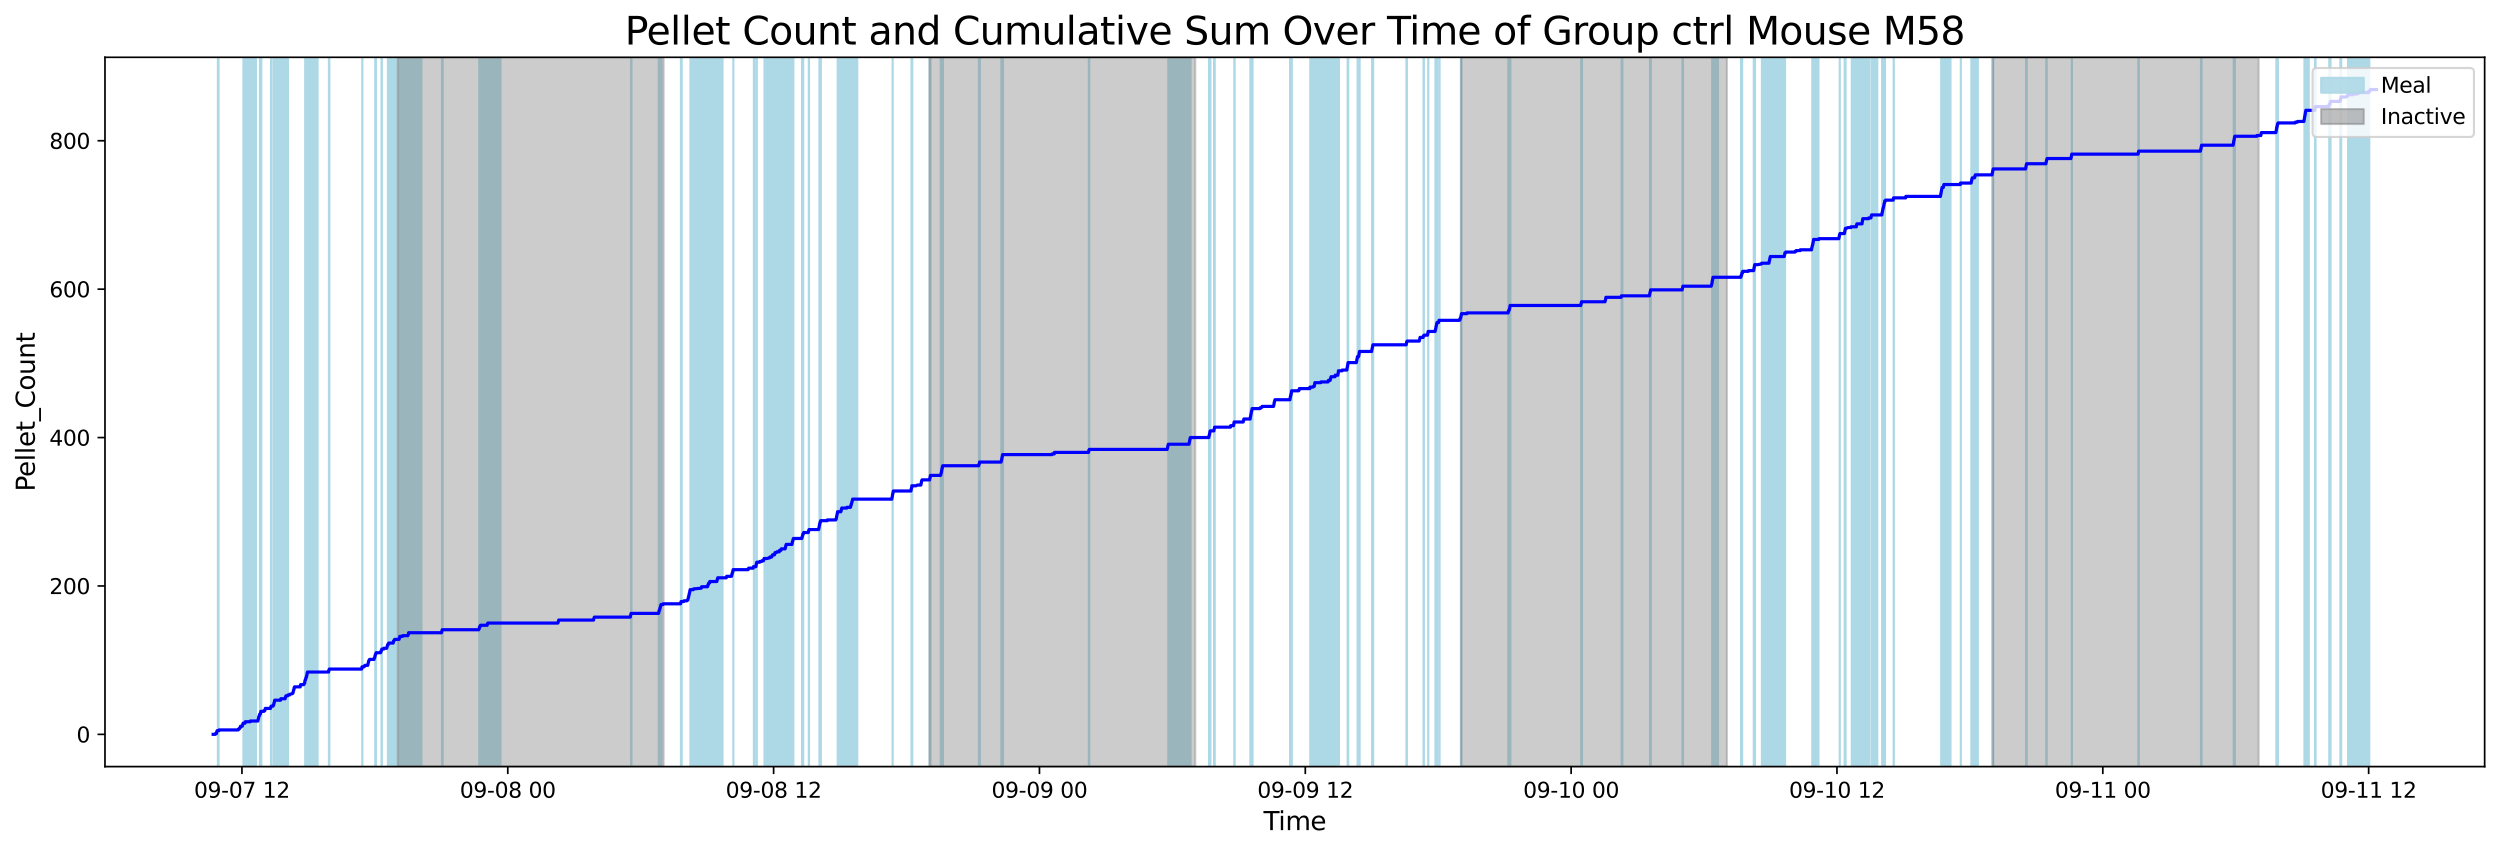 <?xml version="1.0" encoding="utf-8" standalone="no"?>
<!DOCTYPE svg PUBLIC "-//W3C//DTD SVG 1.1//EN"
  "http://www.w3.org/Graphics/SVG/1.1/DTD/svg11.dtd">
<svg xmlns:xlink="http://www.w3.org/1999/xlink" width="1172.435pt" height="399.009pt" viewBox="0 0 1172.435 399.009" xmlns="http://www.w3.org/2000/svg" version="1.1">
 <defs>
  <style type="text/css">*{stroke-linejoin: round; stroke-linecap: butt}</style>
 </defs>
 <g id="figure_1">
  <g id="patch_1">
   <path d="M 0 399.009 
L 1172.435 399.009 
L 1172.435 0 
L 0 0 
z
" style="fill: #ffffff"/>
  </g>
  <g id="axes_1">
   <g id="patch_2">
    <path d="M 49.235 359.517 
L 1165.235 359.517 
L 1165.235 26.877 
L 49.235 26.877 
z
" style="fill: #ffffff"/>
   </g>
   <g id="patch_3">
    <path d="M 102.501 359.517 
L 102.501 26.877 
L 102.18 26.877 
L 102.18 359.517 
z
" clip-path="url(#pb937909e5c)" style="fill: #add8e6; stroke: #add8e6; stroke-linejoin: miter"/>
   </g>
   <g id="patch_4">
    <path d="M 120.022 359.517 
L 120.022 26.877 
L 114.163 26.877 
L 114.163 359.517 
z
" clip-path="url(#pb937909e5c)" style="fill: #add8e6; stroke: #add8e6; stroke-linejoin: miter"/>
   </g>
   <g id="patch_5">
    <path d="M 121.922 359.517 
L 121.922 26.877 
L 121.909 26.877 
L 121.909 359.517 
z
" clip-path="url(#pb937909e5c)" style="fill: #add8e6; stroke: #add8e6; stroke-linejoin: miter"/>
   </g>
   <g id="patch_6">
    <path d="M 122.372 359.517 
L 122.372 26.877 
L 122.538 26.877 
L 122.538 359.517 
z
" clip-path="url(#pb937909e5c)" style="fill: #add8e6; stroke: #add8e6; stroke-linejoin: miter"/>
   </g>
   <g id="patch_7">
    <path d="M 127.09 359.517 
L 127.09 26.877 
L 127.203 26.877 
L 127.203 359.517 
z
" clip-path="url(#pb937909e5c)" style="fill: #add8e6; stroke: #add8e6; stroke-linejoin: miter"/>
   </g>
   <g id="patch_8">
    <path d="M 135.051 359.517 
L 135.051 26.877 
L 128.237 26.877 
L 128.237 359.517 
z
" clip-path="url(#pb937909e5c)" style="fill: #add8e6; stroke: #add8e6; stroke-linejoin: miter"/>
   </g>
   <g id="patch_9">
    <path d="M 128.548 359.517 
L 128.548 26.877 
L 128.982 26.877 
L 128.982 359.517 
z
" clip-path="url(#pb937909e5c)" style="fill: #add8e6; stroke: #add8e6; stroke-linejoin: miter"/>
   </g>
   <g id="patch_10">
    <path d="M 131.926 359.517 
L 131.926 26.877 
L 131.95 26.877 
L 131.95 359.517 
z
" clip-path="url(#pb937909e5c)" style="fill: #add8e6; stroke: #add8e6; stroke-linejoin: miter"/>
   </g>
   <g id="patch_11">
    <path d="M 148.917 359.517 
L 148.917 26.877 
L 143.138 26.877 
L 143.138 359.517 
z
" clip-path="url(#pb937909e5c)" style="fill: #add8e6; stroke: #add8e6; stroke-linejoin: miter"/>
   </g>
   <g id="patch_12">
    <path d="M 143.45 359.517 
L 143.45 26.877 
L 143.556 26.877 
L 143.556 359.517 
z
" clip-path="url(#pb937909e5c)" style="fill: #add8e6; stroke: #add8e6; stroke-linejoin: miter"/>
   </g>
   <g id="patch_13">
    <path d="M 143.752 359.517 
L 143.752 26.877 
L 144.406 26.877 
L 144.406 359.517 
z
" clip-path="url(#pb937909e5c)" style="fill: #add8e6; stroke: #add8e6; stroke-linejoin: miter"/>
   </g>
   <g id="patch_14">
    <path d="M 154.264 359.517 
L 154.264 26.877 
L 154.445 26.877 
L 154.445 359.517 
z
" clip-path="url(#pb937909e5c)" style="fill: #add8e6; stroke: #add8e6; stroke-linejoin: miter"/>
   </g>
   <g id="patch_15">
    <path d="M 169.947 359.517 
L 169.947 26.877 
L 169.893 26.877 
L 169.893 359.517 
z
" clip-path="url(#pb937909e5c)" style="fill: #add8e6; stroke: #add8e6; stroke-linejoin: miter"/>
   </g>
   <g id="patch_16">
    <path d="M 175.985 359.517 
L 175.985 26.877 
L 176.295 26.877 
L 176.295 359.517 
z
" clip-path="url(#pb937909e5c)" style="fill: #add8e6; stroke: #add8e6; stroke-linejoin: miter"/>
   </g>
   <g id="patch_17">
    <path d="M 178.938 359.517 
L 178.938 26.877 
L 179.07 26.877 
L 179.07 359.517 
z
" clip-path="url(#pb937909e5c)" style="fill: #add8e6; stroke: #add8e6; stroke-linejoin: miter"/>
   </g>
   <g id="patch_18">
    <path d="M 186.948 359.517 
L 186.948 26.877 
L 181.921 26.877 
L 181.921 359.517 
z
" clip-path="url(#pb937909e5c)" style="fill: #add8e6; stroke: #add8e6; stroke-linejoin: miter"/>
   </g>
   <g id="patch_19">
    <path d="M 182.367 359.517 
L 182.367 26.877 
L 182.357 26.877 
L 182.357 359.517 
z
" clip-path="url(#pb937909e5c)" style="fill: #add8e6; stroke: #add8e6; stroke-linejoin: miter"/>
   </g>
   <g id="patch_20">
    <path d="M 192.482 359.517 
L 192.482 26.877 
L 185.178 26.877 
L 185.178 359.517 
z
" clip-path="url(#pb937909e5c)" style="fill: #add8e6; stroke: #add8e6; stroke-linejoin: miter"/>
   </g>
   <g id="patch_21">
    <path d="M 187.348 359.517 
L 187.348 26.877 
L 187.608 26.877 
L 187.608 359.517 
z
" clip-path="url(#pb937909e5c)" style="fill: #add8e6; stroke: #add8e6; stroke-linejoin: miter"/>
   </g>
   <g id="patch_22">
    <path d="M 197.639 359.517 
L 197.639 26.877 
L 191.761 26.877 
L 191.761 359.517 
z
" clip-path="url(#pb937909e5c)" style="fill: #add8e6; stroke: #add8e6; stroke-linejoin: miter"/>
   </g>
   <g id="patch_23">
    <path d="M 207.278 359.517 
L 207.278 26.877 
L 207.59 26.877 
L 207.59 359.517 
z
" clip-path="url(#pb937909e5c)" style="fill: #add8e6; stroke: #add8e6; stroke-linejoin: miter"/>
   </g>
   <g id="patch_24">
    <path d="M 234.718 359.517 
L 234.718 26.877 
L 224.792 26.877 
L 224.792 359.517 
z
" clip-path="url(#pb937909e5c)" style="fill: #add8e6; stroke: #add8e6; stroke-linejoin: miter"/>
   </g>
   <g id="patch_25">
    <path d="M 229.011 359.517 
L 229.011 26.877 
L 224.994 26.877 
L 224.994 359.517 
z
" clip-path="url(#pb937909e5c)" style="fill: #add8e6; stroke: #add8e6; stroke-linejoin: miter"/>
   </g>
   <g id="patch_26">
    <path d="M 225.476 359.517 
L 225.476 26.877 
L 225.517 26.877 
L 225.517 359.517 
z
" clip-path="url(#pb937909e5c)" style="fill: #add8e6; stroke: #add8e6; stroke-linejoin: miter"/>
   </g>
   <g id="patch_27">
    <path d="M 295.963 359.517 
L 295.963 26.877 
L 296.13 26.877 
L 296.13 359.517 
z
" clip-path="url(#pb937909e5c)" style="fill: #add8e6; stroke: #add8e6; stroke-linejoin: miter"/>
   </g>
   <g id="patch_28">
    <path d="M 308.952 359.517 
L 308.952 26.877 
L 309.156 26.877 
L 309.156 359.517 
z
" clip-path="url(#pb937909e5c)" style="fill: #add8e6; stroke: #add8e6; stroke-linejoin: miter"/>
   </g>
   <g id="patch_29">
    <path d="M 309.359 359.517 
L 309.359 26.877 
L 309.428 26.877 
L 309.428 359.517 
z
" clip-path="url(#pb937909e5c)" style="fill: #add8e6; stroke: #add8e6; stroke-linejoin: miter"/>
   </g>
   <g id="patch_30">
    <path d="M 309.753 359.517 
L 309.753 26.877 
L 309.579 26.877 
L 309.579 359.517 
z
" clip-path="url(#pb937909e5c)" style="fill: #add8e6; stroke: #add8e6; stroke-linejoin: miter"/>
   </g>
   <g id="patch_31">
    <path d="M 309.776 359.517 
L 309.776 26.877 
L 310.137 26.877 
L 310.137 359.517 
z
" clip-path="url(#pb937909e5c)" style="fill: #add8e6; stroke: #add8e6; stroke-linejoin: miter"/>
   </g>
   <g id="patch_32">
    <path d="M 319.341 359.517 
L 319.341 26.877 
L 319.672 26.877 
L 319.672 359.517 
z
" clip-path="url(#pb937909e5c)" style="fill: #add8e6; stroke: #add8e6; stroke-linejoin: miter"/>
   </g>
   <g id="patch_33">
    <path d="M 332.565 359.517 
L 332.565 26.877 
L 323.798 26.877 
L 323.798 359.517 
z
" clip-path="url(#pb937909e5c)" style="fill: #add8e6; stroke: #add8e6; stroke-linejoin: miter"/>
   </g>
   <g id="patch_34">
    <path d="M 338.85 359.517 
L 338.85 26.877 
L 329.144 26.877 
L 329.144 359.517 
z
" clip-path="url(#pb937909e5c)" style="fill: #add8e6; stroke: #add8e6; stroke-linejoin: miter"/>
   </g>
   <g id="patch_35">
    <path d="M 332.894 359.517 
L 332.894 26.877 
L 333.024 26.877 
L 333.024 359.517 
z
" clip-path="url(#pb937909e5c)" style="fill: #add8e6; stroke: #add8e6; stroke-linejoin: miter"/>
   </g>
   <g id="patch_36">
    <path d="M 343.911 359.517 
L 343.911 26.877 
L 343.925 26.877 
L 343.925 359.517 
z
" clip-path="url(#pb937909e5c)" style="fill: #add8e6; stroke: #add8e6; stroke-linejoin: miter"/>
   </g>
   <g id="patch_37">
    <path d="M 353.865 359.517 
L 353.865 26.877 
L 353.551 26.877 
L 353.551 359.517 
z
" clip-path="url(#pb937909e5c)" style="fill: #add8e6; stroke: #add8e6; stroke-linejoin: miter"/>
   </g>
   <g id="patch_38">
    <path d="M 354.701 359.517 
L 354.701 26.877 
L 354.926 26.877 
L 354.926 359.517 
z
" clip-path="url(#pb937909e5c)" style="fill: #add8e6; stroke: #add8e6; stroke-linejoin: miter"/>
   </g>
   <g id="patch_39">
    <path d="M 363.331 359.517 
L 363.331 26.877 
L 358.533 26.877 
L 358.533 359.517 
z
" clip-path="url(#pb937909e5c)" style="fill: #add8e6; stroke: #add8e6; stroke-linejoin: miter"/>
   </g>
   <g id="patch_40">
    <path d="M 370.941 359.517 
L 370.941 26.877 
L 361.303 26.877 
L 361.303 359.517 
z
" clip-path="url(#pb937909e5c)" style="fill: #add8e6; stroke: #add8e6; stroke-linejoin: miter"/>
   </g>
   <g id="patch_41">
    <path d="M 367.953 359.517 
L 367.953 26.877 
L 362.512 26.877 
L 362.512 359.517 
z
" clip-path="url(#pb937909e5c)" style="fill: #add8e6; stroke: #add8e6; stroke-linejoin: miter"/>
   </g>
   <g id="patch_42">
    <path d="M 363.619 359.517 
L 363.619 26.877 
L 363.429 26.877 
L 363.429 359.517 
z
" clip-path="url(#pb937909e5c)" style="fill: #add8e6; stroke: #add8e6; stroke-linejoin: miter"/>
   </g>
   <g id="patch_43">
    <path d="M 370.098 359.517 
L 370.098 26.877 
L 365.707 26.877 
L 365.707 359.517 
z
" clip-path="url(#pb937909e5c)" style="fill: #add8e6; stroke: #add8e6; stroke-linejoin: miter"/>
   </g>
   <g id="patch_44">
    <path d="M 371.533 359.517 
L 371.533 26.877 
L 372.065 26.877 
L 372.065 359.517 
z
" clip-path="url(#pb937909e5c)" style="fill: #add8e6; stroke: #add8e6; stroke-linejoin: miter"/>
   </g>
   <g id="patch_45">
    <path d="M 376.129 359.517 
L 376.129 26.877 
L 376.68 26.877 
L 376.68 359.517 
z
" clip-path="url(#pb937909e5c)" style="fill: #add8e6; stroke: #add8e6; stroke-linejoin: miter"/>
   </g>
   <g id="patch_46">
    <path d="M 379.312 359.517 
L 379.312 26.877 
L 379.406 26.877 
L 379.406 359.517 
z
" clip-path="url(#pb937909e5c)" style="fill: #add8e6; stroke: #add8e6; stroke-linejoin: miter"/>
   </g>
   <g id="patch_47">
    <path d="M 384.308 359.517 
L 384.308 26.877 
L 384.355 26.877 
L 384.355 359.517 
z
" clip-path="url(#pb937909e5c)" style="fill: #add8e6; stroke: #add8e6; stroke-linejoin: miter"/>
   </g>
   <g id="patch_48">
    <path d="M 384.559 359.517 
L 384.559 26.877 
L 384.952 26.877 
L 384.952 359.517 
z
" clip-path="url(#pb937909e5c)" style="fill: #add8e6; stroke: #add8e6; stroke-linejoin: miter"/>
   </g>
   <g id="patch_49">
    <path d="M 402.02 359.517 
L 402.02 26.877 
L 392.855 26.877 
L 392.855 359.517 
z
" clip-path="url(#pb937909e5c)" style="fill: #add8e6; stroke: #add8e6; stroke-linejoin: miter"/>
   </g>
   <g id="patch_50">
    <path d="M 399.204 359.517 
L 399.204 26.877 
L 399.966 26.877 
L 399.966 359.517 
z
" clip-path="url(#pb937909e5c)" style="fill: #add8e6; stroke: #add8e6; stroke-linejoin: miter"/>
   </g>
   <g id="patch_51">
    <path d="M 418.609 359.517 
L 418.609 26.877 
L 418.643 26.877 
L 418.643 359.517 
z
" clip-path="url(#pb937909e5c)" style="fill: #add8e6; stroke: #add8e6; stroke-linejoin: miter"/>
   </g>
   <g id="patch_52">
    <path d="M 427.479 359.517 
L 427.479 26.877 
L 427.617 26.877 
L 427.617 359.517 
z
" clip-path="url(#pb937909e5c)" style="fill: #add8e6; stroke: #add8e6; stroke-linejoin: miter"/>
   </g>
   <g id="patch_53">
    <path d="M 427.828 359.517 
L 427.828 26.877 
L 427.73 26.877 
L 427.73 359.517 
z
" clip-path="url(#pb937909e5c)" style="fill: #add8e6; stroke: #add8e6; stroke-linejoin: miter"/>
   </g>
   <g id="patch_54">
    <path d="M 436.02 359.517 
L 436.02 26.877 
L 436.377 26.877 
L 436.377 359.517 
z
" clip-path="url(#pb937909e5c)" style="fill: #add8e6; stroke: #add8e6; stroke-linejoin: miter"/>
   </g>
   <g id="patch_55">
    <path d="M 441.205 359.517 
L 441.205 26.877 
L 441.754 26.877 
L 441.754 359.517 
z
" clip-path="url(#pb937909e5c)" style="fill: #add8e6; stroke: #add8e6; stroke-linejoin: miter"/>
   </g>
   <g id="patch_56">
    <path d="M 441.958 359.517 
L 441.958 26.877 
L 442.206 26.877 
L 442.206 359.517 
z
" clip-path="url(#pb937909e5c)" style="fill: #add8e6; stroke: #add8e6; stroke-linejoin: miter"/>
   </g>
   <g id="patch_57">
    <path d="M 459.097 359.517 
L 459.097 26.877 
L 459.534 26.877 
L 459.534 359.517 
z
" clip-path="url(#pb937909e5c)" style="fill: #add8e6; stroke: #add8e6; stroke-linejoin: miter"/>
   </g>
   <g id="patch_58">
    <path d="M 469.619 359.517 
L 469.619 26.877 
L 470.382 26.877 
L 470.382 359.517 
z
" clip-path="url(#pb937909e5c)" style="fill: #add8e6; stroke: #add8e6; stroke-linejoin: miter"/>
   </g>
   <g id="patch_59">
    <path d="M 510.636 359.517 
L 510.636 26.877 
L 510.842 26.877 
L 510.842 359.517 
z
" clip-path="url(#pb937909e5c)" style="fill: #add8e6; stroke: #add8e6; stroke-linejoin: miter"/>
   </g>
   <g id="patch_60">
    <path d="M 557.441 359.517 
L 557.441 26.877 
L 547.901 26.877 
L 547.901 359.517 
z
" clip-path="url(#pb937909e5c)" style="fill: #add8e6; stroke: #add8e6; stroke-linejoin: miter"/>
   </g>
   <g id="patch_61">
    <path d="M 557.708 359.517 
L 557.708 26.877 
L 557.851 26.877 
L 557.851 359.517 
z
" clip-path="url(#pb937909e5c)" style="fill: #add8e6; stroke: #add8e6; stroke-linejoin: miter"/>
   </g>
   <g id="patch_62">
    <path d="M 558.152 359.517 
L 558.152 26.877 
L 558.347 26.877 
L 558.347 359.517 
z
" clip-path="url(#pb937909e5c)" style="fill: #add8e6; stroke: #add8e6; stroke-linejoin: miter"/>
   </g>
   <g id="patch_63">
    <path d="M 567 359.517 
L 567 26.877 
L 567.647 26.877 
L 567.647 359.517 
z
" clip-path="url(#pb937909e5c)" style="fill: #add8e6; stroke: #add8e6; stroke-linejoin: miter"/>
   </g>
   <g id="patch_64">
    <path d="M 569.367 359.517 
L 569.367 26.877 
L 569.68 26.877 
L 569.68 359.517 
z
" clip-path="url(#pb937909e5c)" style="fill: #add8e6; stroke: #add8e6; stroke-linejoin: miter"/>
   </g>
   <g id="patch_65">
    <path d="M 579.004 359.517 
L 579.004 26.877 
L 578.882 26.877 
L 578.882 359.517 
z
" clip-path="url(#pb937909e5c)" style="fill: #add8e6; stroke: #add8e6; stroke-linejoin: miter"/>
   </g>
   <g id="patch_66">
    <path d="M 586.397 359.517 
L 586.397 26.877 
L 587.415 26.877 
L 587.415 359.517 
z
" clip-path="url(#pb937909e5c)" style="fill: #add8e6; stroke: #add8e6; stroke-linejoin: miter"/>
   </g>
   <g id="patch_67">
    <path d="M 605.023 359.517 
L 605.023 26.877 
L 605.345 26.877 
L 605.345 359.517 
z
" clip-path="url(#pb937909e5c)" style="fill: #add8e6; stroke: #add8e6; stroke-linejoin: miter"/>
   </g>
   <g id="patch_68">
    <path d="M 605.529 359.517 
L 605.529 26.877 
L 605.822 26.877 
L 605.822 359.517 
z
" clip-path="url(#pb937909e5c)" style="fill: #add8e6; stroke: #add8e6; stroke-linejoin: miter"/>
   </g>
   <g id="patch_69">
    <path d="M 624.376 359.517 
L 624.376 26.877 
L 614.501 26.877 
L 614.501 359.517 
z
" clip-path="url(#pb937909e5c)" style="fill: #add8e6; stroke: #add8e6; stroke-linejoin: miter"/>
   </g>
   <g id="patch_70">
    <path d="M 616.503 359.517 
L 616.503 26.877 
L 616.703 26.877 
L 616.703 359.517 
z
" clip-path="url(#pb937909e5c)" style="fill: #add8e6; stroke: #add8e6; stroke-linejoin: miter"/>
   </g>
   <g id="patch_71">
    <path d="M 626.651 359.517 
L 626.651 26.877 
L 624.197 26.877 
L 624.197 359.517 
z
" clip-path="url(#pb937909e5c)" style="fill: #add8e6; stroke: #add8e6; stroke-linejoin: miter"/>
   </g>
   <g id="patch_72">
    <path d="M 627.893 359.517 
L 627.893 26.877 
L 626.319 26.877 
L 626.319 359.517 
z
" clip-path="url(#pb937909e5c)" style="fill: #add8e6; stroke: #add8e6; stroke-linejoin: miter"/>
   </g>
   <g id="patch_73">
    <path d="M 627.512 359.517 
L 627.512 26.877 
L 627.779 26.877 
L 627.779 359.517 
z
" clip-path="url(#pb937909e5c)" style="fill: #add8e6; stroke: #add8e6; stroke-linejoin: miter"/>
   </g>
   <g id="patch_74">
    <path d="M 632.015 359.517 
L 632.015 26.877 
L 632.284 26.877 
L 632.284 359.517 
z
" clip-path="url(#pb937909e5c)" style="fill: #add8e6; stroke: #add8e6; stroke-linejoin: miter"/>
   </g>
   <g id="patch_75">
    <path d="M 636.754 359.517 
L 636.754 26.877 
L 636.686 26.877 
L 636.686 359.517 
z
" clip-path="url(#pb937909e5c)" style="fill: #add8e6; stroke: #add8e6; stroke-linejoin: miter"/>
   </g>
   <g id="patch_76">
    <path d="M 637.477 359.517 
L 637.477 26.877 
L 637.618 26.877 
L 637.618 359.517 
z
" clip-path="url(#pb937909e5c)" style="fill: #add8e6; stroke: #add8e6; stroke-linejoin: miter"/>
   </g>
   <g id="patch_77">
    <path d="M 643.47 359.517 
L 643.47 26.877 
L 643.976 26.877 
L 643.976 359.517 
z
" clip-path="url(#pb937909e5c)" style="fill: #add8e6; stroke: #add8e6; stroke-linejoin: miter"/>
   </g>
   <g id="patch_78">
    <path d="M 659.602 359.517 
L 659.602 26.877 
L 659.804 26.877 
L 659.804 359.517 
z
" clip-path="url(#pb937909e5c)" style="fill: #add8e6; stroke: #add8e6; stroke-linejoin: miter"/>
   </g>
   <g id="patch_79">
    <path d="M 667.609 359.517 
L 667.609 26.877 
L 667.749 26.877 
L 667.749 359.517 
z
" clip-path="url(#pb937909e5c)" style="fill: #add8e6; stroke: #add8e6; stroke-linejoin: miter"/>
   </g>
   <g id="patch_80">
    <path d="M 669.81 359.517 
L 669.81 26.877 
L 669.827 26.877 
L 669.827 359.517 
z
" clip-path="url(#pb937909e5c)" style="fill: #add8e6; stroke: #add8e6; stroke-linejoin: miter"/>
   </g>
   <g id="patch_81">
    <path d="M 673.251 359.517 
L 673.251 26.877 
L 673.225 26.877 
L 673.225 359.517 
z
" clip-path="url(#pb937909e5c)" style="fill: #add8e6; stroke: #add8e6; stroke-linejoin: miter"/>
   </g>
   <g id="patch_82">
    <path d="M 673.435 359.517 
L 673.435 26.877 
L 674.005 26.877 
L 674.005 359.517 
z
" clip-path="url(#pb937909e5c)" style="fill: #add8e6; stroke: #add8e6; stroke-linejoin: miter"/>
   </g>
   <g id="patch_83">
    <path d="M 675.109 359.517 
L 675.109 26.877 
L 674.972 26.877 
L 674.972 359.517 
z
" clip-path="url(#pb937909e5c)" style="fill: #add8e6; stroke: #add8e6; stroke-linejoin: miter"/>
   </g>
   <g id="patch_84">
    <path d="M 685.131 359.517 
L 685.131 26.877 
L 685.326 26.877 
L 685.326 359.517 
z
" clip-path="url(#pb937909e5c)" style="fill: #add8e6; stroke: #add8e6; stroke-linejoin: miter"/>
   </g>
   <g id="patch_85">
    <path d="M 707.374 359.517 
L 707.374 26.877 
L 707.56 26.877 
L 707.56 359.517 
z
" clip-path="url(#pb937909e5c)" style="fill: #add8e6; stroke: #add8e6; stroke-linejoin: miter"/>
   </g>
   <g id="patch_86">
    <path d="M 707.81 359.517 
L 707.81 26.877 
L 708.309 26.877 
L 708.309 359.517 
z
" clip-path="url(#pb937909e5c)" style="fill: #add8e6; stroke: #add8e6; stroke-linejoin: miter"/>
   </g>
   <g id="patch_87">
    <path d="M 741.86 359.517 
L 741.86 26.877 
L 741.577 26.877 
L 741.577 359.517 
z
" clip-path="url(#pb937909e5c)" style="fill: #add8e6; stroke: #add8e6; stroke-linejoin: miter"/>
   </g>
   <g id="patch_88">
    <path d="M 741.764 359.517 
L 741.764 26.877 
L 741.793 26.877 
L 741.793 359.517 
z
" clip-path="url(#pb937909e5c)" style="fill: #add8e6; stroke: #add8e6; stroke-linejoin: miter"/>
   </g>
   <g id="patch_89">
    <path d="M 760.848 359.517 
L 760.848 26.877 
L 760.511 26.877 
L 760.511 359.517 
z
" clip-path="url(#pb937909e5c)" style="fill: #add8e6; stroke: #add8e6; stroke-linejoin: miter"/>
   </g>
   <g id="patch_90">
    <path d="M 773.812 359.517 
L 773.812 26.877 
L 773.943 26.877 
L 773.943 359.517 
z
" clip-path="url(#pb937909e5c)" style="fill: #add8e6; stroke: #add8e6; stroke-linejoin: miter"/>
   </g>
   <g id="patch_91">
    <path d="M 774.192 359.517 
L 774.192 26.877 
L 774.161 26.877 
L 774.161 359.517 
z
" clip-path="url(#pb937909e5c)" style="fill: #add8e6; stroke: #add8e6; stroke-linejoin: miter"/>
   </g>
   <g id="patch_92">
    <path d="M 789.034 359.517 
L 789.034 26.877 
L 789.267 26.877 
L 789.267 359.517 
z
" clip-path="url(#pb937909e5c)" style="fill: #add8e6; stroke: #add8e6; stroke-linejoin: miter"/>
   </g>
   <g id="patch_93">
    <path d="M 805.686 359.517 
L 805.686 26.877 
L 803.01 26.877 
L 803.01 359.517 
z
" clip-path="url(#pb937909e5c)" style="fill: #add8e6; stroke: #add8e6; stroke-linejoin: miter"/>
   </g>
   <g id="patch_94">
    <path d="M 803.186 359.517 
L 803.186 26.877 
L 803.38 26.877 
L 803.38 359.517 
z
" clip-path="url(#pb937909e5c)" style="fill: #add8e6; stroke: #add8e6; stroke-linejoin: miter"/>
   </g>
   <g id="patch_95">
    <path d="M 816.491 359.517 
L 816.491 26.877 
L 816.523 26.877 
L 816.523 359.517 
z
" clip-path="url(#pb937909e5c)" style="fill: #add8e6; stroke: #add8e6; stroke-linejoin: miter"/>
   </g>
   <g id="patch_96">
    <path d="M 816.765 359.517 
L 816.765 26.877 
L 817.015 26.877 
L 817.015 359.517 
z
" clip-path="url(#pb937909e5c)" style="fill: #add8e6; stroke: #add8e6; stroke-linejoin: miter"/>
   </g>
   <g id="patch_97">
    <path d="M 822.468 359.517 
L 822.468 26.877 
L 822.852 26.877 
L 822.852 359.517 
z
" clip-path="url(#pb937909e5c)" style="fill: #add8e6; stroke: #add8e6; stroke-linejoin: miter"/>
   </g>
   <g id="patch_98">
    <path d="M 823.027 359.517 
L 823.027 26.877 
L 822.975 26.877 
L 822.975 359.517 
z
" clip-path="url(#pb937909e5c)" style="fill: #add8e6; stroke: #add8e6; stroke-linejoin: miter"/>
   </g>
   <g id="patch_99">
    <path d="M 836.122 359.517 
L 836.122 26.877 
L 826.294 26.877 
L 826.294 359.517 
z
" clip-path="url(#pb937909e5c)" style="fill: #add8e6; stroke: #add8e6; stroke-linejoin: miter"/>
   </g>
   <g id="patch_100">
    <path d="M 829.688 359.517 
L 829.688 26.877 
L 830.311 26.877 
L 830.311 359.517 
z
" clip-path="url(#pb937909e5c)" style="fill: #add8e6; stroke: #add8e6; stroke-linejoin: miter"/>
   </g>
   <g id="patch_101">
    <path d="M 836.929 359.517 
L 836.929 26.877 
L 837.14 26.877 
L 837.14 359.517 
z
" clip-path="url(#pb937909e5c)" style="fill: #add8e6; stroke: #add8e6; stroke-linejoin: miter"/>
   </g>
   <g id="patch_102">
    <path d="M 850.881 359.517 
L 850.881 26.877 
L 849.912 26.877 
L 849.912 359.517 
z
" clip-path="url(#pb937909e5c)" style="fill: #add8e6; stroke: #add8e6; stroke-linejoin: miter"/>
   </g>
   <g id="patch_103">
    <path d="M 852.811 359.517 
L 852.811 26.877 
L 850.655 26.877 
L 850.655 359.517 
z
" clip-path="url(#pb937909e5c)" style="fill: #add8e6; stroke: #add8e6; stroke-linejoin: miter"/>
   </g>
   <g id="patch_104">
    <path d="M 862.793 359.517 
L 862.793 26.877 
L 862.809 26.877 
L 862.809 359.517 
z
" clip-path="url(#pb937909e5c)" style="fill: #add8e6; stroke: #add8e6; stroke-linejoin: miter"/>
   </g>
   <g id="patch_105">
    <path d="M 865.099 359.517 
L 865.099 26.877 
L 865.529 26.877 
L 865.529 359.517 
z
" clip-path="url(#pb937909e5c)" style="fill: #add8e6; stroke: #add8e6; stroke-linejoin: miter"/>
   </g>
   <g id="patch_106">
    <path d="M 876.686 359.517 
L 876.686 26.877 
L 868.453 26.877 
L 868.453 359.517 
z
" clip-path="url(#pb937909e5c)" style="fill: #add8e6; stroke: #add8e6; stroke-linejoin: miter"/>
   </g>
   <g id="patch_107">
    <path d="M 870.798 359.517 
L 870.798 26.877 
L 870.972 26.877 
L 870.972 359.517 
z
" clip-path="url(#pb937909e5c)" style="fill: #add8e6; stroke: #add8e6; stroke-linejoin: miter"/>
   </g>
   <g id="patch_108">
    <path d="M 873.418 359.517 
L 873.418 26.877 
L 873.474 26.877 
L 873.474 359.517 
z
" clip-path="url(#pb937909e5c)" style="fill: #add8e6; stroke: #add8e6; stroke-linejoin: miter"/>
   </g>
   <g id="patch_109">
    <path d="M 873.752 359.517 
L 873.752 26.877 
L 873.791 26.877 
L 873.791 359.517 
z
" clip-path="url(#pb937909e5c)" style="fill: #add8e6; stroke: #add8e6; stroke-linejoin: miter"/>
   </g>
   <g id="patch_110">
    <path d="M 880.389 359.517 
L 880.389 26.877 
L 877.743 26.877 
L 877.743 359.517 
z
" clip-path="url(#pb937909e5c)" style="fill: #add8e6; stroke: #add8e6; stroke-linejoin: miter"/>
   </g>
   <g id="patch_111">
    <path d="M 882.669 359.517 
L 882.669 26.877 
L 884.004 26.877 
L 884.004 359.517 
z
" clip-path="url(#pb937909e5c)" style="fill: #add8e6; stroke: #add8e6; stroke-linejoin: miter"/>
   </g>
   <g id="patch_112">
    <path d="M 888.087 359.517 
L 888.087 26.877 
L 888.164 26.877 
L 888.164 359.517 
z
" clip-path="url(#pb937909e5c)" style="fill: #add8e6; stroke: #add8e6; stroke-linejoin: miter"/>
   </g>
   <g id="patch_113">
    <path d="M 910.37 359.517 
L 910.37 26.877 
L 910.514 26.877 
L 910.514 359.517 
z
" clip-path="url(#pb937909e5c)" style="fill: #add8e6; stroke: #add8e6; stroke-linejoin: miter"/>
   </g>
   <g id="patch_114">
    <path d="M 914.733 359.517 
L 914.733 26.877 
L 910.909 26.877 
L 910.909 359.517 
z
" clip-path="url(#pb937909e5c)" style="fill: #add8e6; stroke: #add8e6; stroke-linejoin: miter"/>
   </g>
   <g id="patch_115">
    <path d="M 911.614 359.517 
L 911.614 26.877 
L 911.654 26.877 
L 911.654 359.517 
z
" clip-path="url(#pb937909e5c)" style="fill: #add8e6; stroke: #add8e6; stroke-linejoin: miter"/>
   </g>
   <g id="patch_116">
    <path d="M 919.586 359.517 
L 919.586 26.877 
L 919.564 26.877 
L 919.564 359.517 
z
" clip-path="url(#pb937909e5c)" style="fill: #add8e6; stroke: #add8e6; stroke-linejoin: miter"/>
   </g>
   <g id="patch_117">
    <path d="M 924.515 359.517 
L 924.515 26.877 
L 924.538 26.877 
L 924.538 359.517 
z
" clip-path="url(#pb937909e5c)" style="fill: #add8e6; stroke: #add8e6; stroke-linejoin: miter"/>
   </g>
   <g id="patch_118">
    <path d="M 927.558 359.517 
L 927.558 26.877 
L 924.945 26.877 
L 924.945 359.517 
z
" clip-path="url(#pb937909e5c)" style="fill: #add8e6; stroke: #add8e6; stroke-linejoin: miter"/>
   </g>
   <g id="patch_119">
    <path d="M 934.363 359.517 
L 934.363 26.877 
L 934.495 26.877 
L 934.495 359.517 
z
" clip-path="url(#pb937909e5c)" style="fill: #add8e6; stroke: #add8e6; stroke-linejoin: miter"/>
   </g>
   <g id="patch_120">
    <path d="M 934.764 359.517 
L 934.764 26.877 
L 934.658 26.877 
L 934.658 359.517 
z
" clip-path="url(#pb937909e5c)" style="fill: #add8e6; stroke: #add8e6; stroke-linejoin: miter"/>
   </g>
   <g id="patch_121">
    <path d="M 950.179 359.517 
L 950.179 26.877 
L 950.508 26.877 
L 950.508 359.517 
z
" clip-path="url(#pb937909e5c)" style="fill: #add8e6; stroke: #add8e6; stroke-linejoin: miter"/>
   </g>
   <g id="patch_122">
    <path d="M 959.651 359.517 
L 959.651 26.877 
L 959.848 26.877 
L 959.848 359.517 
z
" clip-path="url(#pb937909e5c)" style="fill: #add8e6; stroke: #add8e6; stroke-linejoin: miter"/>
   </g>
   <g id="patch_123">
    <path d="M 971.622 359.517 
L 971.622 26.877 
L 971.689 26.877 
L 971.689 359.517 
z
" clip-path="url(#pb937909e5c)" style="fill: #add8e6; stroke: #add8e6; stroke-linejoin: miter"/>
   </g>
   <g id="patch_124">
    <path d="M 1002.81 359.517 
L 1002.81 26.877 
L 1003.035 26.877 
L 1003.035 359.517 
z
" clip-path="url(#pb937909e5c)" style="fill: #add8e6; stroke: #add8e6; stroke-linejoin: miter"/>
   </g>
   <g id="patch_125">
    <path d="M 1032.211 359.517 
L 1032.211 26.877 
L 1032.457 26.877 
L 1032.457 359.517 
z
" clip-path="url(#pb937909e5c)" style="fill: #add8e6; stroke: #add8e6; stroke-linejoin: miter"/>
   </g>
   <g id="patch_126">
    <path d="M 1047.559 359.517 
L 1047.559 26.877 
L 1048.103 26.877 
L 1048.103 359.517 
z
" clip-path="url(#pb937909e5c)" style="fill: #add8e6; stroke: #add8e6; stroke-linejoin: miter"/>
   </g>
   <g id="patch_127">
    <path d="M 1067.568 359.517 
L 1067.568 26.877 
L 1068.263 26.877 
L 1068.263 359.517 
z
" clip-path="url(#pb937909e5c)" style="fill: #add8e6; stroke: #add8e6; stroke-linejoin: miter"/>
   </g>
   <g id="patch_128">
    <path d="M 1080.733 359.517 
L 1080.733 26.877 
L 1080.838 26.877 
L 1080.838 359.517 
z
" clip-path="url(#pb937909e5c)" style="fill: #add8e6; stroke: #add8e6; stroke-linejoin: miter"/>
   </g>
   <g id="patch_129">
    <path d="M 1082.74 359.517 
L 1082.74 26.877 
L 1081.439 26.877 
L 1081.439 359.517 
z
" clip-path="url(#pb937909e5c)" style="fill: #add8e6; stroke: #add8e6; stroke-linejoin: miter"/>
   </g>
   <g id="patch_130">
    <path d="M 1085.692 359.517 
L 1085.692 26.877 
L 1085.93 26.877 
L 1085.93 359.517 
z
" clip-path="url(#pb937909e5c)" style="fill: #add8e6; stroke: #add8e6; stroke-linejoin: miter"/>
   </g>
   <g id="patch_131">
    <path d="M 1092.368 359.517 
L 1092.368 26.877 
L 1092.436 26.877 
L 1092.436 359.517 
z
" clip-path="url(#pb937909e5c)" style="fill: #add8e6; stroke: #add8e6; stroke-linejoin: miter"/>
   </g>
   <g id="patch_132">
    <path d="M 1092.96 359.517 
L 1092.96 26.877 
L 1092.912 26.877 
L 1092.912 359.517 
z
" clip-path="url(#pb937909e5c)" style="fill: #add8e6; stroke: #add8e6; stroke-linejoin: miter"/>
   </g>
   <g id="patch_133">
    <path d="M 1097.586 359.517 
L 1097.586 26.877 
L 1097.951 26.877 
L 1097.951 359.517 
z
" clip-path="url(#pb937909e5c)" style="fill: #add8e6; stroke: #add8e6; stroke-linejoin: miter"/>
   </g>
   <g id="patch_134">
    <path d="M 1110.696 359.517 
L 1110.696 26.877 
L 1101.174 26.877 
L 1101.174 359.517 
z
" clip-path="url(#pb937909e5c)" style="fill: #add8e6; stroke: #add8e6; stroke-linejoin: miter"/>
   </g>
   <g id="patch_135">
    <path d="M 1111.122 359.517 
L 1111.122 26.877 
L 1111.002 26.877 
L 1111.002 359.517 
z
" clip-path="url(#pb937909e5c)" style="fill: #add8e6; stroke: #add8e6; stroke-linejoin: miter"/>
   </g>
   <g id="patch_136">
    <path d="M 186.54 359.517 
L 186.54 26.877 
L 311.211 26.877 
L 311.211 359.517 
z
" clip-path="url(#pb937909e5c)" style="fill: #808080; opacity: 0.4; stroke: #808080; stroke-linejoin: miter"/>
   </g>
   <g id="patch_137">
    <path d="M 435.882 359.517 
L 435.882 26.877 
L 560.554 26.877 
L 560.554 359.517 
z
" clip-path="url(#pb937909e5c)" style="fill: #808080; opacity: 0.4; stroke: #808080; stroke-linejoin: miter"/>
   </g>
   <g id="patch_138">
    <path d="M 685.225 359.517 
L 685.225 26.877 
L 809.897 26.877 
L 809.897 359.517 
z
" clip-path="url(#pb937909e5c)" style="fill: #808080; opacity: 0.4; stroke: #808080; stroke-linejoin: miter"/>
   </g>
   <g id="patch_139">
    <path d="M 934.568 359.517 
L 934.568 26.877 
L 1059.24 26.877 
L 1059.24 359.517 
z
" clip-path="url(#pb937909e5c)" style="fill: #808080; opacity: 0.4; stroke: #808080; stroke-linejoin: miter"/>
   </g>
   <g id="matplotlib.axis_1">
    <g id="xtick_1">
     <g id="line2d_1">
      <defs>
       <path id="m16139b2f10" d="M 0 0 
L 0 3.5 
" style="stroke: #000000; stroke-width: 0.8"/>
      </defs>
      <g>
       <use xlink:href="#m16139b2f10" x="113.463" y="359.517" style="stroke: #000000; stroke-width: 0.8"/>
      </g>
     </g>
     <g id="text_1">
      <!-- 09-07 12 -->
      <g transform="translate(90.982 374.116) scale(0.1 -0.1)">
       <defs>
        <path id="DejaVuSans-30" d="M 2034 4250 
Q 1547 4250 1301 3770 
Q 1056 3291 1056 2328 
Q 1056 1369 1301 889 
Q 1547 409 2034 409 
Q 2525 409 2770 889 
Q 3016 1369 3016 2328 
Q 3016 3291 2770 3770 
Q 2525 4250 2034 4250 
z
M 2034 4750 
Q 2819 4750 3233 4129 
Q 3647 3509 3647 2328 
Q 3647 1150 3233 529 
Q 2819 -91 2034 -91 
Q 1250 -91 836 529 
Q 422 1150 422 2328 
Q 422 3509 836 4129 
Q 1250 4750 2034 4750 
z
" transform="scale(0.016)"/>
        <path id="DejaVuSans-39" d="M 703 97 
L 703 672 
Q 941 559 1184 500 
Q 1428 441 1663 441 
Q 2288 441 2617 861 
Q 2947 1281 2994 2138 
Q 2813 1869 2534 1725 
Q 2256 1581 1919 1581 
Q 1219 1581 811 2004 
Q 403 2428 403 3163 
Q 403 3881 828 4315 
Q 1253 4750 1959 4750 
Q 2769 4750 3195 4129 
Q 3622 3509 3622 2328 
Q 3622 1225 3098 567 
Q 2575 -91 1691 -91 
Q 1453 -91 1209 -44 
Q 966 3 703 97 
z
M 1959 2075 
Q 2384 2075 2632 2365 
Q 2881 2656 2881 3163 
Q 2881 3666 2632 3958 
Q 2384 4250 1959 4250 
Q 1534 4250 1286 3958 
Q 1038 3666 1038 3163 
Q 1038 2656 1286 2365 
Q 1534 2075 1959 2075 
z
" transform="scale(0.016)"/>
        <path id="DejaVuSans-2d" d="M 313 2009 
L 1997 2009 
L 1997 1497 
L 313 1497 
L 313 2009 
z
" transform="scale(0.016)"/>
        <path id="DejaVuSans-37" d="M 525 4666 
L 3525 4666 
L 3525 4397 
L 1831 0 
L 1172 0 
L 2766 4134 
L 525 4134 
L 525 4666 
z
" transform="scale(0.016)"/>
        <path id="DejaVuSans-20" transform="scale(0.016)"/>
        <path id="DejaVuSans-31" d="M 794 531 
L 1825 531 
L 1825 4091 
L 703 3866 
L 703 4441 
L 1819 4666 
L 2450 4666 
L 2450 531 
L 3481 531 
L 3481 0 
L 794 0 
L 794 531 
z
" transform="scale(0.016)"/>
        <path id="DejaVuSans-32" d="M 1228 531 
L 3431 531 
L 3431 0 
L 469 0 
L 469 531 
Q 828 903 1448 1529 
Q 2069 2156 2228 2338 
Q 2531 2678 2651 2914 
Q 2772 3150 2772 3378 
Q 2772 3750 2511 3984 
Q 2250 4219 1831 4219 
Q 1534 4219 1204 4116 
Q 875 4013 500 3803 
L 500 4441 
Q 881 4594 1212 4672 
Q 1544 4750 1819 4750 
Q 2544 4750 2975 4387 
Q 3406 4025 3406 3419 
Q 3406 3131 3298 2873 
Q 3191 2616 2906 2266 
Q 2828 2175 2409 1742 
Q 1991 1309 1228 531 
z
" transform="scale(0.016)"/>
       </defs>
       <use xlink:href="#DejaVuSans-30"/>
       <use xlink:href="#DejaVuSans-39" x="63.623"/>
       <use xlink:href="#DejaVuSans-2d" x="127.246"/>
       <use xlink:href="#DejaVuSans-30" x="163.33"/>
       <use xlink:href="#DejaVuSans-37" x="226.953"/>
       <use xlink:href="#DejaVuSans-20" x="290.576"/>
       <use xlink:href="#DejaVuSans-31" x="322.363"/>
       <use xlink:href="#DejaVuSans-32" x="385.986"/>
      </g>
     </g>
    </g>
    <g id="xtick_2">
     <g id="line2d_2">
      <g>
       <use xlink:href="#m16139b2f10" x="238.134" y="359.517" style="stroke: #000000; stroke-width: 0.8"/>
      </g>
     </g>
     <g id="text_2">
      <!-- 09-08 00 -->
      <g transform="translate(215.654 374.116) scale(0.1 -0.1)">
       <defs>
        <path id="DejaVuSans-38" d="M 2034 2216 
Q 1584 2216 1326 1975 
Q 1069 1734 1069 1313 
Q 1069 891 1326 650 
Q 1584 409 2034 409 
Q 2484 409 2743 651 
Q 3003 894 3003 1313 
Q 3003 1734 2745 1975 
Q 2488 2216 2034 2216 
z
M 1403 2484 
Q 997 2584 770 2862 
Q 544 3141 544 3541 
Q 544 4100 942 4425 
Q 1341 4750 2034 4750 
Q 2731 4750 3128 4425 
Q 3525 4100 3525 3541 
Q 3525 3141 3298 2862 
Q 3072 2584 2669 2484 
Q 3125 2378 3379 2068 
Q 3634 1759 3634 1313 
Q 3634 634 3220 271 
Q 2806 -91 2034 -91 
Q 1263 -91 848 271 
Q 434 634 434 1313 
Q 434 1759 690 2068 
Q 947 2378 1403 2484 
z
M 1172 3481 
Q 1172 3119 1398 2916 
Q 1625 2713 2034 2713 
Q 2441 2713 2670 2916 
Q 2900 3119 2900 3481 
Q 2900 3844 2670 4047 
Q 2441 4250 2034 4250 
Q 1625 4250 1398 4047 
Q 1172 3844 1172 3481 
z
" transform="scale(0.016)"/>
       </defs>
       <use xlink:href="#DejaVuSans-30"/>
       <use xlink:href="#DejaVuSans-39" x="63.623"/>
       <use xlink:href="#DejaVuSans-2d" x="127.246"/>
       <use xlink:href="#DejaVuSans-30" x="163.33"/>
       <use xlink:href="#DejaVuSans-38" x="226.953"/>
       <use xlink:href="#DejaVuSans-20" x="290.576"/>
       <use xlink:href="#DejaVuSans-30" x="322.363"/>
       <use xlink:href="#DejaVuSans-30" x="385.986"/>
      </g>
     </g>
    </g>
    <g id="xtick_3">
     <g id="line2d_3">
      <g>
       <use xlink:href="#m16139b2f10" x="362.805" y="359.517" style="stroke: #000000; stroke-width: 0.8"/>
      </g>
     </g>
     <g id="text_3">
      <!-- 09-08 12 -->
      <g transform="translate(340.325 374.116) scale(0.1 -0.1)">
       <use xlink:href="#DejaVuSans-30"/>
       <use xlink:href="#DejaVuSans-39" x="63.623"/>
       <use xlink:href="#DejaVuSans-2d" x="127.246"/>
       <use xlink:href="#DejaVuSans-30" x="163.33"/>
       <use xlink:href="#DejaVuSans-38" x="226.953"/>
       <use xlink:href="#DejaVuSans-20" x="290.576"/>
       <use xlink:href="#DejaVuSans-31" x="322.363"/>
       <use xlink:href="#DejaVuSans-32" x="385.986"/>
      </g>
     </g>
    </g>
    <g id="xtick_4">
     <g id="line2d_4">
      <g>
       <use xlink:href="#m16139b2f10" x="487.477" y="359.517" style="stroke: #000000; stroke-width: 0.8"/>
      </g>
     </g>
     <g id="text_4">
      <!-- 09-09 00 -->
      <g transform="translate(464.996 374.116) scale(0.1 -0.1)">
       <use xlink:href="#DejaVuSans-30"/>
       <use xlink:href="#DejaVuSans-39" x="63.623"/>
       <use xlink:href="#DejaVuSans-2d" x="127.246"/>
       <use xlink:href="#DejaVuSans-30" x="163.33"/>
       <use xlink:href="#DejaVuSans-39" x="226.953"/>
       <use xlink:href="#DejaVuSans-20" x="290.576"/>
       <use xlink:href="#DejaVuSans-30" x="322.363"/>
       <use xlink:href="#DejaVuSans-30" x="385.986"/>
      </g>
     </g>
    </g>
    <g id="xtick_5">
     <g id="line2d_5">
      <g>
       <use xlink:href="#m16139b2f10" x="612.148" y="359.517" style="stroke: #000000; stroke-width: 0.8"/>
      </g>
     </g>
     <g id="text_5">
      <!-- 09-09 12 -->
      <g transform="translate(589.668 374.116) scale(0.1 -0.1)">
       <use xlink:href="#DejaVuSans-30"/>
       <use xlink:href="#DejaVuSans-39" x="63.623"/>
       <use xlink:href="#DejaVuSans-2d" x="127.246"/>
       <use xlink:href="#DejaVuSans-30" x="163.33"/>
       <use xlink:href="#DejaVuSans-39" x="226.953"/>
       <use xlink:href="#DejaVuSans-20" x="290.576"/>
       <use xlink:href="#DejaVuSans-31" x="322.363"/>
       <use xlink:href="#DejaVuSans-32" x="385.986"/>
      </g>
     </g>
    </g>
    <g id="xtick_6">
     <g id="line2d_6">
      <g>
       <use xlink:href="#m16139b2f10" x="736.82" y="359.517" style="stroke: #000000; stroke-width: 0.8"/>
      </g>
     </g>
     <g id="text_6">
      <!-- 09-10 00 -->
      <g transform="translate(714.339 374.116) scale(0.1 -0.1)">
       <use xlink:href="#DejaVuSans-30"/>
       <use xlink:href="#DejaVuSans-39" x="63.623"/>
       <use xlink:href="#DejaVuSans-2d" x="127.246"/>
       <use xlink:href="#DejaVuSans-31" x="163.33"/>
       <use xlink:href="#DejaVuSans-30" x="226.953"/>
       <use xlink:href="#DejaVuSans-20" x="290.576"/>
       <use xlink:href="#DejaVuSans-30" x="322.363"/>
       <use xlink:href="#DejaVuSans-30" x="385.986"/>
      </g>
     </g>
    </g>
    <g id="xtick_7">
     <g id="line2d_7">
      <g>
       <use xlink:href="#m16139b2f10" x="861.491" y="359.517" style="stroke: #000000; stroke-width: 0.8"/>
      </g>
     </g>
     <g id="text_7">
      <!-- 09-10 12 -->
      <g transform="translate(839.011 374.116) scale(0.1 -0.1)">
       <use xlink:href="#DejaVuSans-30"/>
       <use xlink:href="#DejaVuSans-39" x="63.623"/>
       <use xlink:href="#DejaVuSans-2d" x="127.246"/>
       <use xlink:href="#DejaVuSans-31" x="163.33"/>
       <use xlink:href="#DejaVuSans-30" x="226.953"/>
       <use xlink:href="#DejaVuSans-20" x="290.576"/>
       <use xlink:href="#DejaVuSans-31" x="322.363"/>
       <use xlink:href="#DejaVuSans-32" x="385.986"/>
      </g>
     </g>
    </g>
    <g id="xtick_8">
     <g id="line2d_8">
      <g>
       <use xlink:href="#m16139b2f10" x="986.163" y="359.517" style="stroke: #000000; stroke-width: 0.8"/>
      </g>
     </g>
     <g id="text_8">
      <!-- 09-11 00 -->
      <g transform="translate(963.682 374.116) scale(0.1 -0.1)">
       <use xlink:href="#DejaVuSans-30"/>
       <use xlink:href="#DejaVuSans-39" x="63.623"/>
       <use xlink:href="#DejaVuSans-2d" x="127.246"/>
       <use xlink:href="#DejaVuSans-31" x="163.33"/>
       <use xlink:href="#DejaVuSans-31" x="226.953"/>
       <use xlink:href="#DejaVuSans-20" x="290.576"/>
       <use xlink:href="#DejaVuSans-30" x="322.363"/>
       <use xlink:href="#DejaVuSans-30" x="385.986"/>
      </g>
     </g>
    </g>
    <g id="xtick_9">
     <g id="line2d_9">
      <g>
       <use xlink:href="#m16139b2f10" x="1110.834" y="359.517" style="stroke: #000000; stroke-width: 0.8"/>
      </g>
     </g>
     <g id="text_9">
      <!-- 09-11 12 -->
      <g transform="translate(1088.353 374.116) scale(0.1 -0.1)">
       <use xlink:href="#DejaVuSans-30"/>
       <use xlink:href="#DejaVuSans-39" x="63.623"/>
       <use xlink:href="#DejaVuSans-2d" x="127.246"/>
       <use xlink:href="#DejaVuSans-31" x="163.33"/>
       <use xlink:href="#DejaVuSans-31" x="226.953"/>
       <use xlink:href="#DejaVuSans-20" x="290.576"/>
       <use xlink:href="#DejaVuSans-31" x="322.363"/>
       <use xlink:href="#DejaVuSans-32" x="385.986"/>
      </g>
     </g>
    </g>
    <g id="text_10">
     <!-- Time -->
     <g transform="translate(592.555 389.313) scale(0.12 -0.12)">
      <defs>
       <path id="DejaVuSans-54" d="M -19 4666 
L 3928 4666 
L 3928 4134 
L 2272 4134 
L 2272 0 
L 1638 0 
L 1638 4134 
L -19 4134 
L -19 4666 
z
" transform="scale(0.016)"/>
       <path id="DejaVuSans-69" d="M 603 3500 
L 1178 3500 
L 1178 0 
L 603 0 
L 603 3500 
z
M 603 4863 
L 1178 4863 
L 1178 4134 
L 603 4134 
L 603 4863 
z
" transform="scale(0.016)"/>
       <path id="DejaVuSans-6d" d="M 3328 2828 
Q 3544 3216 3844 3400 
Q 4144 3584 4550 3584 
Q 5097 3584 5394 3201 
Q 5691 2819 5691 2113 
L 5691 0 
L 5113 0 
L 5113 2094 
Q 5113 2597 4934 2840 
Q 4756 3084 4391 3084 
Q 3944 3084 3684 2787 
Q 3425 2491 3425 1978 
L 3425 0 
L 2847 0 
L 2847 2094 
Q 2847 2600 2669 2842 
Q 2491 3084 2119 3084 
Q 1678 3084 1418 2786 
Q 1159 2488 1159 1978 
L 1159 0 
L 581 0 
L 581 3500 
L 1159 3500 
L 1159 2956 
Q 1356 3278 1631 3431 
Q 1906 3584 2284 3584 
Q 2666 3584 2933 3390 
Q 3200 3197 3328 2828 
z
" transform="scale(0.016)"/>
       <path id="DejaVuSans-65" d="M 3597 1894 
L 3597 1613 
L 953 1613 
Q 991 1019 1311 708 
Q 1631 397 2203 397 
Q 2534 397 2845 478 
Q 3156 559 3463 722 
L 3463 178 
Q 3153 47 2828 -22 
Q 2503 -91 2169 -91 
Q 1331 -91 842 396 
Q 353 884 353 1716 
Q 353 2575 817 3079 
Q 1281 3584 2069 3584 
Q 2775 3584 3186 3129 
Q 3597 2675 3597 1894 
z
M 3022 2063 
Q 3016 2534 2758 2815 
Q 2500 3097 2075 3097 
Q 1594 3097 1305 2825 
Q 1016 2553 972 2059 
L 3022 2063 
z
" transform="scale(0.016)"/>
      </defs>
      <use xlink:href="#DejaVuSans-54"/>
      <use xlink:href="#DejaVuSans-69" x="57.959"/>
      <use xlink:href="#DejaVuSans-6d" x="85.742"/>
      <use xlink:href="#DejaVuSans-65" x="183.154"/>
     </g>
    </g>
   </g>
   <g id="matplotlib.axis_2">
    <g id="ytick_1">
     <g id="line2d_10">
      <defs>
       <path id="m0d5857bdf0" d="M 0 0 
L -3.5 0 
" style="stroke: #000000; stroke-width: 0.8"/>
      </defs>
      <g>
       <use xlink:href="#m0d5857bdf0" x="49.235" y="344.397" style="stroke: #000000; stroke-width: 0.8"/>
      </g>
     </g>
     <g id="text_11">
      <!-- 0 -->
      <g transform="translate(35.873 348.196) scale(0.1 -0.1)">
       <use xlink:href="#DejaVuSans-30"/>
      </g>
     </g>
    </g>
    <g id="ytick_2">
     <g id="line2d_11">
      <g>
       <use xlink:href="#m0d5857bdf0" x="49.235" y="274.8" style="stroke: #000000; stroke-width: 0.8"/>
      </g>
     </g>
     <g id="text_12">
      <!-- 200 -->
      <g transform="translate(23.148 278.599) scale(0.1 -0.1)">
       <use xlink:href="#DejaVuSans-32"/>
       <use xlink:href="#DejaVuSans-30" x="63.623"/>
       <use xlink:href="#DejaVuSans-30" x="127.246"/>
      </g>
     </g>
    </g>
    <g id="ytick_3">
     <g id="line2d_12">
      <g>
       <use xlink:href="#m0d5857bdf0" x="49.235" y="205.203" style="stroke: #000000; stroke-width: 0.8"/>
      </g>
     </g>
     <g id="text_13">
      <!-- 400 -->
      <g transform="translate(23.148 209.002) scale(0.1 -0.1)">
       <defs>
        <path id="DejaVuSans-34" d="M 2419 4116 
L 825 1625 
L 2419 1625 
L 2419 4116 
z
M 2253 4666 
L 3047 4666 
L 3047 1625 
L 3713 1625 
L 3713 1100 
L 3047 1100 
L 3047 0 
L 2419 0 
L 2419 1100 
L 313 1100 
L 313 1709 
L 2253 4666 
z
" transform="scale(0.016)"/>
       </defs>
       <use xlink:href="#DejaVuSans-34"/>
       <use xlink:href="#DejaVuSans-30" x="63.623"/>
       <use xlink:href="#DejaVuSans-30" x="127.246"/>
      </g>
     </g>
    </g>
    <g id="ytick_4">
     <g id="line2d_13">
      <g>
       <use xlink:href="#m0d5857bdf0" x="49.235" y="135.605" style="stroke: #000000; stroke-width: 0.8"/>
      </g>
     </g>
     <g id="text_14">
      <!-- 600 -->
      <g transform="translate(23.148 139.405) scale(0.1 -0.1)">
       <defs>
        <path id="DejaVuSans-36" d="M 2113 2584 
Q 1688 2584 1439 2293 
Q 1191 2003 1191 1497 
Q 1191 994 1439 701 
Q 1688 409 2113 409 
Q 2538 409 2786 701 
Q 3034 994 3034 1497 
Q 3034 2003 2786 2293 
Q 2538 2584 2113 2584 
z
M 3366 4563 
L 3366 3988 
Q 3128 4100 2886 4159 
Q 2644 4219 2406 4219 
Q 1781 4219 1451 3797 
Q 1122 3375 1075 2522 
Q 1259 2794 1537 2939 
Q 1816 3084 2150 3084 
Q 2853 3084 3261 2657 
Q 3669 2231 3669 1497 
Q 3669 778 3244 343 
Q 2819 -91 2113 -91 
Q 1303 -91 875 529 
Q 447 1150 447 2328 
Q 447 3434 972 4092 
Q 1497 4750 2381 4750 
Q 2619 4750 2861 4703 
Q 3103 4656 3366 4563 
z
" transform="scale(0.016)"/>
       </defs>
       <use xlink:href="#DejaVuSans-36"/>
       <use xlink:href="#DejaVuSans-30" x="63.623"/>
       <use xlink:href="#DejaVuSans-30" x="127.246"/>
      </g>
     </g>
    </g>
    <g id="ytick_5">
     <g id="line2d_14">
      <g>
       <use xlink:href="#m0d5857bdf0" x="49.235" y="66.008" style="stroke: #000000; stroke-width: 0.8"/>
      </g>
     </g>
     <g id="text_15">
      <!-- 800 -->
      <g transform="translate(23.148 69.807) scale(0.1 -0.1)">
       <use xlink:href="#DejaVuSans-38"/>
       <use xlink:href="#DejaVuSans-30" x="63.623"/>
       <use xlink:href="#DejaVuSans-30" x="127.246"/>
      </g>
     </g>
    </g>
    <g id="text_16">
     <!-- Pellet_Count -->
     <g transform="translate(16.318 230.485) rotate(-90) scale(0.12 -0.12)">
      <defs>
       <path id="DejaVuSans-50" d="M 1259 4147 
L 1259 2394 
L 2053 2394 
Q 2494 2394 2734 2622 
Q 2975 2850 2975 3272 
Q 2975 3691 2734 3919 
Q 2494 4147 2053 4147 
L 1259 4147 
z
M 628 4666 
L 2053 4666 
Q 2838 4666 3239 4311 
Q 3641 3956 3641 3272 
Q 3641 2581 3239 2228 
Q 2838 1875 2053 1875 
L 1259 1875 
L 1259 0 
L 628 0 
L 628 4666 
z
" transform="scale(0.016)"/>
       <path id="DejaVuSans-6c" d="M 603 4863 
L 1178 4863 
L 1178 0 
L 603 0 
L 603 4863 
z
" transform="scale(0.016)"/>
       <path id="DejaVuSans-74" d="M 1172 4494 
L 1172 3500 
L 2356 3500 
L 2356 3053 
L 1172 3053 
L 1172 1153 
Q 1172 725 1289 603 
Q 1406 481 1766 481 
L 2356 481 
L 2356 0 
L 1766 0 
Q 1100 0 847 248 
Q 594 497 594 1153 
L 594 3053 
L 172 3053 
L 172 3500 
L 594 3500 
L 594 4494 
L 1172 4494 
z
" transform="scale(0.016)"/>
       <path id="DejaVuSans-5f" d="M 3263 -1063 
L 3263 -1509 
L -63 -1509 
L -63 -1063 
L 3263 -1063 
z
" transform="scale(0.016)"/>
       <path id="DejaVuSans-43" d="M 4122 4306 
L 4122 3641 
Q 3803 3938 3442 4084 
Q 3081 4231 2675 4231 
Q 1875 4231 1450 3742 
Q 1025 3253 1025 2328 
Q 1025 1406 1450 917 
Q 1875 428 2675 428 
Q 3081 428 3442 575 
Q 3803 722 4122 1019 
L 4122 359 
Q 3791 134 3420 21 
Q 3050 -91 2638 -91 
Q 1578 -91 968 557 
Q 359 1206 359 2328 
Q 359 3453 968 4101 
Q 1578 4750 2638 4750 
Q 3056 4750 3426 4639 
Q 3797 4528 4122 4306 
z
" transform="scale(0.016)"/>
       <path id="DejaVuSans-6f" d="M 1959 3097 
Q 1497 3097 1228 2736 
Q 959 2375 959 1747 
Q 959 1119 1226 758 
Q 1494 397 1959 397 
Q 2419 397 2687 759 
Q 2956 1122 2956 1747 
Q 2956 2369 2687 2733 
Q 2419 3097 1959 3097 
z
M 1959 3584 
Q 2709 3584 3137 3096 
Q 3566 2609 3566 1747 
Q 3566 888 3137 398 
Q 2709 -91 1959 -91 
Q 1206 -91 779 398 
Q 353 888 353 1747 
Q 353 2609 779 3096 
Q 1206 3584 1959 3584 
z
" transform="scale(0.016)"/>
       <path id="DejaVuSans-75" d="M 544 1381 
L 544 3500 
L 1119 3500 
L 1119 1403 
Q 1119 906 1312 657 
Q 1506 409 1894 409 
Q 2359 409 2629 706 
Q 2900 1003 2900 1516 
L 2900 3500 
L 3475 3500 
L 3475 0 
L 2900 0 
L 2900 538 
Q 2691 219 2414 64 
Q 2138 -91 1772 -91 
Q 1169 -91 856 284 
Q 544 659 544 1381 
z
M 1991 3584 
L 1991 3584 
z
" transform="scale(0.016)"/>
       <path id="DejaVuSans-6e" d="M 3513 2113 
L 3513 0 
L 2938 0 
L 2938 2094 
Q 2938 2591 2744 2837 
Q 2550 3084 2163 3084 
Q 1697 3084 1428 2787 
Q 1159 2491 1159 1978 
L 1159 0 
L 581 0 
L 581 3500 
L 1159 3500 
L 1159 2956 
Q 1366 3272 1645 3428 
Q 1925 3584 2291 3584 
Q 2894 3584 3203 3211 
Q 3513 2838 3513 2113 
z
" transform="scale(0.016)"/>
      </defs>
      <use xlink:href="#DejaVuSans-50"/>
      <use xlink:href="#DejaVuSans-65" x="56.678"/>
      <use xlink:href="#DejaVuSans-6c" x="118.201"/>
      <use xlink:href="#DejaVuSans-6c" x="145.984"/>
      <use xlink:href="#DejaVuSans-65" x="173.768"/>
      <use xlink:href="#DejaVuSans-74" x="235.291"/>
      <use xlink:href="#DejaVuSans-5f" x="274.5"/>
      <use xlink:href="#DejaVuSans-43" x="324.5"/>
      <use xlink:href="#DejaVuSans-6f" x="394.324"/>
      <use xlink:href="#DejaVuSans-75" x="455.506"/>
      <use xlink:href="#DejaVuSans-6e" x="518.885"/>
      <use xlink:href="#DejaVuSans-74" x="582.264"/>
     </g>
    </g>
   </g>
   <g id="line2d_15">
    <path d="M 99.962 344.397 
L 100.958 344.397 
L 100.975 344.049 
L 101.518 344.049 
L 101.642 343.353 
L 101.653 343.353 
L 101.662 343.005 
L 101.855 343.005 
L 101.864 342.657 
L 102.724 342.657 
L 102.764 342.309 
L 111.705 342.309 
L 111.714 341.961 
L 112.072 341.961 
L 112.178 341.613 
L 112.461 341.613 
L 112.464 341.265 
L 112.68 341.265 
L 112.683 340.917 
L 112.799 340.917 
L 112.805 340.569 
L 113.613 340.569 
L 114.002 339.177 
L 114.894 339.177 
L 115.009 338.829 
L 115.018 338.481 
L 117.379 338.481 
L 117.39 338.133 
L 120.908 338.133 
L 121.029 337.437 
L 121.113 337.437 
L 121.231 336.741 
L 121.301 336.741 
L 121.364 336.046 
L 121.433 336.046 
L 121.546 335.698 
L 121.641 335.698 
L 121.731 335.002 
L 121.993 335.002 
L 122.005 334.654 
L 122.198 334.654 
L 122.322 333.61 
L 123.762 333.61 
L 123.768 333.262 
L 124.187 333.262 
L 124.19 332.914 
L 124.316 332.914 
L 124.432 332.218 
L 126.888 332.218 
L 127.003 331.522 
L 127.136 331.174 
L 127.979 331.174 
L 127.984 330.826 
L 128.279 330.826 
L 128.391 330.13 
L 128.452 330.13 
L 128.536 329.434 
L 128.657 329.434 
L 128.738 328.738 
L 128.819 328.738 
L 128.824 328.39 
L 131.557 328.39 
L 131.65 328.042 
L 131.693 327.694 
L 133.722 327.694 
L 133.82 326.998 
L 133.947 326.998 
L 133.953 326.65 
L 134.126 326.65 
L 134.129 326.302 
L 134.876 326.302 
L 135 325.954 
L 135.768 325.954 
L 135.774 325.606 
L 135.967 325.606 
L 137.196 325.258 
L 137.3 324.91 
L 137.439 324.91 
L 137.589 323.866 
L 137.696 323.866 
L 137.814 323.17 
L 137.915 323.17 
L 137.955 322.474 
L 138.12 322.474 
L 138.126 322.126 
L 140.786 322.126 
L 140.882 321.43 
L 140.965 321.43 
L 140.971 321.082 
L 142.46 321.082 
L 142.509 320.734 
L 142.662 320.734 
L 142.772 320.386 
L 142.879 320.386 
L 142.98 319.342 
L 143.052 319.342 
L 143.055 318.994 
L 143.202 318.994 
L 143.317 318.646 
L 143.329 318.646 
L 143.43 317.95 
L 143.583 317.95 
L 143.672 317.254 
L 143.796 317.254 
L 143.889 316.558 
L 143.961 316.558 
L 144.085 315.514 
L 144.189 315.514 
L 144.195 315.166 
L 154.09 315.166 
L 154.168 314.47 
L 154.261 314.47 
L 154.266 314.122 
L 154.46 314.122 
L 154.466 313.774 
L 169.568 313.774 
L 169.576 313.426 
L 169.692 313.426 
L 169.767 312.73 
L 170.69 312.73 
L 170.693 312.382 
L 171.091 312.382 
L 171.198 312.034 
L 172.488 312.034 
L 172.54 311.338 
L 172.641 311.338 
L 172.736 310.643 
L 172.806 310.643 
L 172.892 309.947 
L 172.982 309.947 
L 173.086 309.599 
L 173.207 309.599 
L 173.328 309.251 
L 175.406 309.251 
L 175.527 308.555 
L 175.648 308.555 
L 175.758 308.207 
L 175.772 308.207 
L 175.885 307.511 
L 175.977 307.511 
L 176.067 306.815 
L 176.197 306.815 
L 176.28 306.467 
L 176.367 306.119 
L 178.436 306.119 
L 178.442 305.771 
L 178.676 305.771 
L 178.791 305.075 
L 178.941 305.075 
L 178.944 304.727 
L 179.074 304.727 
L 179.108 304.379 
L 179.974 304.379 
L 179.98 304.031 
L 181.345 304.031 
L 181.815 302.291 
L 182.095 302.291 
L 182.104 301.943 
L 182.245 301.943 
L 182.251 301.595 
L 184.395 301.595 
L 184.465 300.899 
L 184.563 300.899 
L 184.566 300.551 
L 184.805 300.551 
L 184.932 300.203 
L 185.059 300.203 
L 185.062 299.855 
L 187.151 299.855 
L 187.157 299.507 
L 187.293 299.507 
L 187.379 298.811 
L 187.489 298.811 
L 187.492 298.463 
L 188.768 298.463 
L 188.773 298.115 
L 191.255 298.115 
L 191.359 297.767 
L 191.374 297.767 
L 191.48 297.419 
L 191.604 297.419 
L 191.625 296.723 
L 207.061 296.723 
L 207.067 296.375 
L 207.183 296.375 
L 207.292 295.679 
L 207.373 295.679 
L 207.379 295.331 
L 224.504 295.331 
L 224.663 294.983 
L 224.769 294.635 
L 224.827 294.635 
L 224.867 293.939 
L 225.153 293.939 
L 225.159 293.591 
L 225.321 293.591 
L 225.326 293.243 
L 228.481 293.243 
L 228.567 292.547 
L 228.674 292.547 
L 228.787 292.199 
L 261.631 292.199 
L 261.752 291.851 
L 261.925 291.155 
L 261.992 291.155 
L 261.998 290.807 
L 278.341 290.807 
L 278.439 290.111 
L 278.508 290.111 
L 278.609 289.763 
L 278.649 289.763 
L 278.739 289.415 
L 295.584 289.415 
L 295.685 288.719 
L 295.763 288.719 
L 295.849 288.023 
L 295.939 288.023 
L 295.95 287.675 
L 308.83 287.675 
L 308.949 286.979 
L 309.024 286.979 
L 309.127 286.283 
L 309.249 286.283 
L 309.249 286.283 
L 309.26 285.936 
L 309.387 285.936 
L 309.474 285.24 
L 309.586 285.24 
L 309.699 284.544 
L 309.777 284.544 
L 309.886 283.848 
L 309.953 283.848 
L 310.045 283.5 
L 311.009 283.5 
L 311.021 283.152 
L 319.168 283.152 
L 319.26 282.456 
L 319.445 282.456 
L 319.45 282.108 
L 320.66 282.108 
L 320.778 281.76 
L 322.128 281.76 
L 322.573 281.412 
L 322.573 281.412 
L 322.662 280.716 
L 322.778 280.716 
L 322.85 280.02 
L 322.931 280.02 
L 323.017 279.324 
L 323.084 279.324 
L 323.173 278.628 
L 323.263 278.628 
L 323.352 277.932 
L 323.41 277.932 
L 323.479 277.236 
L 323.563 277.236 
L 323.641 276.54 
L 325.127 276.54 
L 325.214 276.192 
L 328.873 275.844 
L 328.98 275.496 
L 329.049 275.148 
L 331.796 275.148 
L 331.886 274.8 
L 331.92 274.8 
L 331.926 274.452 
L 332.07 274.452 
L 332.076 274.104 
L 332.229 274.104 
L 332.232 273.756 
L 332.356 273.756 
L 332.362 273.408 
L 332.775 273.408 
L 332.887 272.712 
L 336.174 272.712 
L 336.287 272.016 
L 336.391 272.016 
L 336.492 271.32 
L 336.593 271.32 
L 336.596 270.972 
L 340.59 270.972 
L 340.682 270.624 
L 340.705 270.624 
L 340.786 270.276 
L 343.031 270.276 
L 343.115 269.928 
L 343.161 269.928 
L 343.236 269.232 
L 343.346 269.232 
L 343.461 268.536 
L 343.553 268.536 
L 343.655 267.84 
L 343.781 267.84 
L 343.819 267.144 
L 350.823 267.144 
L 350.829 266.796 
L 351.126 266.796 
L 351.132 266.448 
L 353.236 266.448 
L 353.34 265.752 
L 354.494 265.752 
L 354.557 265.056 
L 354.65 265.056 
L 354.705 264.36 
L 354.832 264.36 
L 354.91 263.664 
L 356.286 263.664 
L 356.295 263.316 
L 357.213 263.316 
L 357.314 262.968 
L 358.061 262.968 
L 358.301 261.924 
L 359.68 261.924 
L 361.013 261.576 
L 361.028 261.228 
L 361.876 261.228 
L 361.882 260.881 
L 362.087 260.881 
L 362.3 260.185 
L 363.23 260.185 
L 363.334 259.489 
L 363.463 259.489 
L 363.469 259.141 
L 364.173 259.141 
L 364.274 258.793 
L 365.449 258.793 
L 365.55 258.097 
L 366.219 258.097 
L 366.407 257.401 
L 368.173 257.401 
L 368.286 257.053 
L 368.309 257.053 
L 368.39 256.357 
L 368.47 256.357 
L 368.56 255.661 
L 368.632 255.661 
L 368.707 255.313 
L 371.414 255.313 
L 371.512 254.617 
L 371.57 254.617 
L 371.639 253.921 
L 371.746 253.921 
L 371.859 253.225 
L 371.954 253.225 
L 372.069 252.529 
L 376 252.529 
L 376.109 252.181 
L 376.121 252.181 
L 376.124 251.833 
L 376.262 251.833 
L 376.355 251.137 
L 376.436 251.137 
L 376.511 250.441 
L 376.765 250.441 
L 376.767 250.093 
L 376.883 250.093 
L 376.892 249.745 
L 379.05 249.745 
L 379.174 249.049 
L 379.264 249.049 
L 379.27 248.701 
L 379.402 248.701 
L 379.402 248.701 
L 379.425 248.353 
L 383.87 248.353 
L 383.982 248.005 
L 383.991 248.005 
L 384.086 247.309 
L 384.147 247.309 
L 384.274 246.265 
L 384.331 246.265 
L 384.412 245.569 
L 384.513 245.569 
L 384.614 244.873 
L 384.767 244.873 
L 384.88 244.177 
L 387.979 244.177 
L 387.988 243.829 
L 391.942 243.829 
L 391.947 243.481 
L 392.141 243.481 
L 392.236 242.785 
L 392.302 242.785 
L 392.366 242.089 
L 392.435 242.089 
L 392.507 241.393 
L 392.579 241.393 
L 392.66 240.697 
L 392.718 240.697 
L 392.793 240.001 
L 394.328 240.001 
L 394.438 239.653 
L 394.473 239.653 
L 394.565 238.957 
L 394.657 238.957 
L 394.75 238.261 
L 397.148 238.261 
L 397.154 237.913 
L 398.85 237.913 
L 398.972 237.217 
L 399.064 237.217 
L 399.067 236.869 
L 399.191 236.869 
L 399.283 236.173 
L 399.379 236.173 
L 399.485 235.478 
L 399.583 235.478 
L 399.679 234.782 
L 399.748 234.782 
L 399.861 234.086 
L 418.229 234.086 
L 418.316 233.39 
L 418.385 233.39 
L 418.452 232.694 
L 418.504 232.694 
L 418.57 231.998 
L 418.628 231.998 
L 418.708 231.302 
L 418.804 231.302 
L 418.887 230.606 
L 418.962 230.606 
L 418.965 230.258 
L 427.228 230.258 
L 427.34 229.214 
L 427.427 229.214 
L 427.534 228.518 
L 427.611 228.518 
L 427.635 227.822 
L 429.698 227.822 
L 430.163 227.474 
L 431.865 227.474 
L 431.949 226.778 
L 432.01 226.778 
L 432.082 226.082 
L 432.154 226.082 
L 432.243 225.386 
L 432.33 225.386 
L 432.425 225.038 
L 435.932 225.038 
L 436.044 224.342 
L 436.122 224.342 
L 436.211 223.646 
L 436.301 223.646 
L 436.376 222.95 
L 441.086 222.95 
L 441.198 222.602 
L 441.245 222.602 
L 441.34 221.906 
L 441.418 221.906 
L 441.53 221.21 
L 441.542 221.21 
L 441.631 220.514 
L 441.689 220.514 
L 441.778 219.818 
L 441.839 219.818 
L 441.908 219.122 
L 442.024 219.122 
L 442.11 218.426 
L 458.944 218.426 
L 458.95 218.078 
L 459.108 218.078 
L 459.201 217.382 
L 459.319 217.382 
L 459.397 216.686 
L 469.492 216.686 
L 469.492 216.686 
L 469.601 215.99 
L 469.665 215.99 
L 469.772 215.294 
L 469.829 215.294 
L 469.91 214.598 
L 469.965 214.598 
L 470.046 213.902 
L 470.115 213.902 
L 470.202 213.206 
L 493.376 213.206 
L 493.485 212.858 
L 494.449 212.858 
L 494.524 212.162 
L 510.504 212.162 
L 510.581 211.466 
L 510.651 211.466 
L 510.654 211.118 
L 510.766 211.118 
L 510.835 210.77 
L 547.354 210.77 
L 547.368 210.423 
L 547.489 210.423 
L 547.57 209.727 
L 547.634 209.727 
L 547.7 209.031 
L 547.792 209.031 
L 547.902 208.335 
L 557.607 208.335 
L 557.674 207.639 
L 557.763 207.639 
L 557.835 206.943 
L 557.896 206.943 
L 557.962 206.247 
L 558.02 206.247 
L 558.026 205.899 
L 558.144 205.899 
L 558.231 205.203 
L 566.871 205.203 
L 566.966 204.507 
L 567.05 204.507 
L 567.154 203.811 
L 567.226 203.811 
L 567.295 203.115 
L 567.362 203.115 
L 567.431 202.419 
L 567.546 202.419 
L 567.552 202.071 
L 569.269 202.071 
L 569.356 201.375 
L 569.419 201.375 
L 569.523 200.679 
L 569.604 200.679 
L 569.607 200.331 
L 577.035 200.331 
L 577.142 199.635 
L 578.473 199.635 
L 578.568 198.939 
L 578.631 198.939 
L 578.701 198.243 
L 578.778 198.243 
L 578.787 197.895 
L 583.032 197.895 
L 583.151 197.199 
L 583.234 197.199 
L 583.33 196.503 
L 586.293 196.503 
L 586.417 195.459 
L 586.469 195.459 
L 586.556 194.763 
L 586.614 194.763 
L 586.677 194.067 
L 586.752 194.067 
L 586.888 193.023 
L 586.951 193.023 
L 587.073 192.327 
L 587.13 192.327 
L 587.214 191.631 
L 590.83 191.631 
L 590.839 191.283 
L 591.465 191.283 
L 591.615 190.935 
L 591.843 190.935 
L 591.906 190.587 
L 597.257 190.587 
L 597.375 189.891 
L 597.445 189.891 
L 597.546 188.847 
L 597.618 188.847 
L 597.707 188.151 
L 597.765 188.151 
L 597.857 187.803 
L 597.924 187.803 
L 597.935 187.455 
L 604.925 187.455 
L 605.023 186.759 
L 605.078 186.759 
L 605.141 186.063 
L 605.222 186.063 
L 605.283 185.367 
L 605.41 185.367 
L 605.47 184.672 
L 605.551 184.672 
L 605.643 183.976 
L 605.701 183.976 
L 605.739 183.28 
L 609.029 183.28 
L 609.034 182.932 
L 609.262 182.932 
L 609.369 182.236 
L 614.298 182.236 
L 614.333 181.54 
L 615.782 181.54 
L 615.868 181.192 
L 616.373 181.192 
L 616.489 180.496 
L 616.567 179.8 
L 616.627 179.8 
L 616.63 179.452 
L 619.435 179.452 
L 619.438 179.104 
L 622.829 179.104 
L 622.942 178.756 
L 622.95 178.756 
L 622.953 178.408 
L 623.781 178.408 
L 623.894 177.712 
L 624.03 177.712 
L 624.102 177.016 
L 624.159 177.016 
L 624.229 176.668 
L 626.084 176.668 
L 626.151 175.972 
L 627.383 175.972 
L 627.464 175.276 
L 627.522 175.276 
L 627.637 174.58 
L 627.706 173.884 
L 629.455 173.884 
L 629.472 173.536 
L 631.625 173.536 
L 631.752 172.492 
L 631.83 172.492 
L 631.888 171.796 
L 631.96 171.796 
L 632.078 170.752 
L 632.139 170.752 
L 632.211 170.056 
L 636.078 170.056 
L 636.185 169.36 
L 636.246 169.36 
L 636.315 168.664 
L 636.387 168.664 
L 636.459 167.968 
L 636.552 167.968 
L 636.624 167.272 
L 637.146 167.272 
L 637.256 166.576 
L 637.296 166.576 
L 637.409 165.532 
L 637.484 165.532 
L 637.556 164.836 
L 643.232 164.836 
L 643.331 164.14 
L 643.391 164.14 
L 643.481 163.444 
L 643.535 163.444 
L 643.625 162.748 
L 643.686 162.748 
L 643.761 162.052 
L 643.836 162.052 
L 643.87 161.704 
L 659.463 161.704 
L 659.564 161.008 
L 659.624 161.008 
L 659.688 160.312 
L 659.749 160.312 
L 659.933 159.965 
L 665.59 159.965 
L 665.702 159.617 
L 665.714 159.617 
L 665.789 158.921 
L 665.872 158.921 
L 665.976 158.225 
L 667.425 158.225 
L 667.517 157.529 
L 667.849 157.529 
L 667.852 157.181 
L 669.474 157.181 
L 669.555 156.485 
L 669.607 156.485 
L 669.67 155.789 
L 669.734 155.789 
L 669.742 155.441 
L 673.044 155.441 
L 673.119 154.745 
L 673.197 154.745 
L 673.286 154.049 
L 673.347 154.049 
L 673.434 153.353 
L 673.491 153.353 
L 673.584 152.657 
L 673.653 152.657 
L 673.653 152.657 
L 673.725 151.961 
L 673.791 151.961 
L 673.91 151.265 
L 674.657 151.265 
L 674.775 150.569 
L 674.845 150.569 
L 674.856 150.221 
L 684.443 150.221 
L 684.449 149.873 
L 684.732 149.873 
L 684.81 149.177 
L 685.012 149.177 
L 685.098 148.481 
L 685.162 148.481 
L 685.231 147.785 
L 685.289 147.785 
L 685.413 147.089 
L 687.987 147.089 
L 687.993 146.741 
L 707.288 146.741 
L 707.375 146.045 
L 707.438 146.045 
L 707.444 145.697 
L 707.681 145.697 
L 707.684 145.349 
L 707.848 145.349 
L 707.929 144.653 
L 707.984 144.653 
L 708.064 143.957 
L 708.137 143.957 
L 708.226 143.261 
L 741.339 143.261 
L 741.446 142.565 
L 741.512 142.565 
L 741.596 141.869 
L 741.674 141.869 
L 741.677 141.521 
L 752.698 141.521 
L 752.822 140.825 
L 752.923 140.825 
L 752.992 140.129 
L 753.053 140.129 
L 753.137 139.433 
L 760.274 139.433 
L 760.395 138.737 
L 773.531 138.737 
L 773.624 138.041 
L 773.69 138.041 
L 773.759 137.345 
L 773.829 137.345 
L 773.95 136.649 
L 774.025 136.649 
L 774.088 135.953 
L 788.896 135.953 
L 788.983 135.257 
L 789.058 135.257 
L 789.161 134.562 
L 789.222 134.562 
L 789.234 134.214 
L 802.523 134.214 
L 802.789 133.17 
L 802.809 133.17 
L 802.896 132.474 
L 802.942 132.474 
L 803.069 131.43 
L 803.129 131.43 
L 803.222 130.734 
L 803.288 130.734 
L 803.288 130.734 
L 803.352 130.038 
L 816.405 130.038 
L 816.471 129.342 
L 816.679 129.342 
L 816.791 128.646 
L 816.858 128.646 
L 816.93 127.95 
L 817.224 127.95 
L 817.299 127.254 
L 819.902 127.254 
L 819.997 126.906 
L 822.387 126.906 
L 822.485 126.21 
L 822.546 126.21 
L 822.635 125.514 
L 822.699 125.514 
L 822.774 124.818 
L 822.826 124.818 
L 822.912 124.122 
L 824.271 124.122 
L 826.162 123.774 
L 826.168 123.426 
L 829.587 123.426 
L 829.651 122.73 
L 829.732 122.73 
L 829.827 122.034 
L 829.89 122.034 
L 829.98 121.338 
L 830.052 121.338 
L 830.13 120.642 
L 830.242 120.642 
L 830.248 120.294 
L 836.776 120.294 
L 836.866 119.598 
L 836.935 119.598 
L 837.01 118.902 
L 837.085 118.902 
L 837.088 118.554 
L 837.397 118.554 
L 837.495 118.206 
L 841.838 118.206 
L 841.844 117.858 
L 842.352 117.858 
L 842.36 117.51 
L 844.256 117.51 
L 844.262 117.162 
L 849.541 117.162 
L 849.682 116.118 
L 849.74 116.118 
L 849.82 115.77 
L 849.962 115.074 
L 850.04 115.074 
L 850.132 114.378 
L 850.207 114.378 
L 850.265 113.682 
L 850.334 113.682 
L 850.409 112.986 
L 850.47 112.986 
L 850.539 112.29 
L 852.981 112.29 
L 852.992 111.942 
L 862.354 111.942 
L 862.455 111.246 
L 862.53 111.246 
L 862.596 110.55 
L 862.677 110.55 
L 862.746 109.854 
L 862.824 109.854 
L 862.908 109.507 
L 865 109.507 
L 865.07 108.811 
L 865.153 108.811 
L 865.22 108.115 
L 865.286 108.115 
L 865.37 107.419 
L 865.453 107.419 
L 865.456 107.071 
L 865.909 107.071 
L 866.614 106.723 
L 868.031 106.723 
L 868.039 106.375 
L 870.57 106.375 
L 870.648 105.679 
L 870.703 105.679 
L 870.709 105.331 
L 870.83 105.331 
L 870.836 104.983 
L 873.228 104.983 
L 873.358 103.939 
L 873.404 103.939 
L 873.537 102.895 
L 873.598 102.895 
L 873.6 102.547 
L 876.348 102.547 
L 876.356 102.199 
L 877.43 102.199 
L 877.681 100.807 
L 882.527 100.807 
L 882.651 99.763 
L 882.729 99.763 
L 882.783 99.067 
L 882.861 99.067 
L 882.971 98.371 
L 883.02 98.371 
L 883.078 97.675 
L 883.19 97.675 
L 883.303 96.979 
L 883.363 96.979 
L 883.459 96.283 
L 883.519 96.283 
L 883.58 95.587 
L 883.681 95.587 
L 883.767 94.891 
L 883.828 94.891 
L 883.909 94.195 
L 884.319 94.195 
L 884.324 93.847 
L 887.88 93.847 
L 887.949 93.151 
L 888.016 93.151 
L 888.027 92.803 
L 893.692 92.803 
L 893.793 92.107 
L 910.015 92.107 
L 910.084 91.411 
L 910.156 91.411 
L 910.237 90.715 
L 910.28 90.715 
L 910.367 90.019 
L 910.407 90.019 
L 910.505 89.323 
L 910.783 87.931 
L 911.365 87.931 
L 911.443 87.235 
L 911.553 87.235 
L 911.637 86.539 
L 919.348 86.539 
L 919.437 85.843 
L 924.404 85.843 
L 924.476 85.147 
L 924.545 85.147 
L 924.811 83.756 
L 924.88 83.756 
L 924.961 83.408 
L 925.971 83.408 
L 925.977 83.06 
L 926.15 83.06 
L 926.213 82.364 
L 926.291 82.364 
L 926.366 82.016 
L 934.205 82.016 
L 934.294 81.32 
L 934.36 81.32 
L 934.433 80.624 
L 934.493 80.624 
L 934.562 79.928 
L 934.658 79.928 
L 934.756 79.232 
L 949.936 79.232 
L 950.042 78.536 
L 950.103 78.536 
L 950.218 77.492 
L 950.317 77.492 
L 950.317 77.492 
L 950.423 76.796 
L 959.468 76.796 
L 959.566 76.1 
L 959.641 76.1 
L 959.71 75.404 
L 959.782 75.404 
L 959.886 74.708 
L 959.961 74.708 
L 960.022 74.36 
L 971.222 74.36 
L 971.32 73.664 
L 971.378 73.664 
L 971.378 73.664 
L 971.462 72.968 
L 971.514 72.968 
L 971.583 72.272 
L 1002.722 72.272 
L 1002.803 71.576 
L 1002.869 71.576 
L 1002.869 71.576 
L 1002.973 70.88 
L 1031.927 70.88 
L 1032.031 70.184 
L 1032.118 70.184 
L 1032.187 69.488 
L 1032.265 69.488 
L 1032.334 68.792 
L 1032.392 68.792 
L 1032.479 68.096 
L 1047.278 68.096 
L 1047.353 67.4 
L 1047.404 67.4 
L 1047.468 66.704 
L 1047.526 66.704 
L 1047.598 66.008 
L 1047.679 66.008 
L 1047.806 64.964 
L 1047.898 64.964 
L 1047.959 64.268 
L 1048.025 64.268 
L 1048.031 63.92 
L 1058.357 63.92 
L 1058.362 63.572 
L 1060.264 63.572 
L 1060.365 62.876 
L 1060.429 62.876 
L 1060.515 62.18 
L 1067.312 62.18 
L 1067.482 61.136 
L 1067.54 61.136 
L 1067.612 60.44 
L 1067.661 60.44 
L 1067.716 59.744 
L 1067.779 59.744 
L 1067.782 59.396 
L 1067.92 59.396 
L 1067.987 58.701 
L 1068.053 58.701 
L 1068.137 58.005 
L 1068.408 58.005 
L 1068.414 57.657 
L 1076.379 57.657 
L 1076.382 57.309 
L 1077.354 57.309 
L 1077.444 56.961 
L 1080.463 56.961 
L 1080.543 56.265 
L 1080.592 56.265 
L 1080.702 55.569 
L 1080.93 54.177 
L 1080.991 54.177 
L 1081.095 53.133 
L 1081.147 53.133 
L 1081.216 52.437 
L 1081.288 52.437 
L 1081.366 51.741 
L 1085.574 51.741 
L 1085.654 51.045 
L 1085.709 51.045 
L 1085.804 50.349 
L 1085.865 50.349 
L 1085.868 50.001 
L 1092.151 50.001 
L 1092.214 49.305 
L 1092.286 49.305 
L 1092.289 48.957 
L 1092.676 48.957 
L 1092.759 48.261 
L 1092.826 48.261 
L 1092.921 47.565 
L 1097.472 47.565 
L 1097.565 46.869 
L 1097.625 46.869 
L 1097.706 46.173 
L 1097.775 46.173 
L 1097.868 45.477 
L 1100.292 45.477 
L 1100.753 45.129 
L 1100.904 45.129 
L 1101.013 44.433 
L 1103.472 44.433 
L 1103.847 44.085 
L 1105.547 44.085 
L 1105.905 43.737 
L 1106.104 43.737 
L 1106.113 43.389 
L 1110.851 43.389 
L 1110.929 42.693 
L 1111.44 42.693 
L 1111.443 42.345 
L 1111.706 42.345 
L 1111.708 41.997 
L 1114.508 41.997 
L 1114.508 41.997 
" clip-path="url(#pb937909e5c)" style="fill: none; stroke: #0000ff; stroke-width: 1.5; stroke-linecap: square"/>
   </g>
   <g id="patch_140">
    <path d="M 49.235 359.517 
L 49.235 26.877 
" style="fill: none; stroke: #000000; stroke-width: 0.8; stroke-linejoin: miter; stroke-linecap: square"/>
   </g>
   <g id="patch_141">
    <path d="M 1165.235 359.517 
L 1165.235 26.877 
" style="fill: none; stroke: #000000; stroke-width: 0.8; stroke-linejoin: miter; stroke-linecap: square"/>
   </g>
   <g id="patch_142">
    <path d="M 49.235 359.517 
L 1165.235 359.517 
" style="fill: none; stroke: #000000; stroke-width: 0.8; stroke-linejoin: miter; stroke-linecap: square"/>
   </g>
   <g id="patch_143">
    <path d="M 49.235 26.877 
L 1165.235 26.877 
" style="fill: none; stroke: #000000; stroke-width: 0.8; stroke-linejoin: miter; stroke-linecap: square"/>
   </g>
   <g id="text_17">
    <!-- Pellet Count and Cumulative Sum Over Time of Group ctrl Mouse M58 -->
    <g transform="translate(293.018 20.877) scale(0.18 -0.18)">
     <defs>
      <path id="DejaVuSans-61" d="M 2194 1759 
Q 1497 1759 1228 1600 
Q 959 1441 959 1056 
Q 959 750 1161 570 
Q 1363 391 1709 391 
Q 2188 391 2477 730 
Q 2766 1069 2766 1631 
L 2766 1759 
L 2194 1759 
z
M 3341 1997 
L 3341 0 
L 2766 0 
L 2766 531 
Q 2569 213 2275 61 
Q 1981 -91 1556 -91 
Q 1019 -91 701 211 
Q 384 513 384 1019 
Q 384 1609 779 1909 
Q 1175 2209 1959 2209 
L 2766 2209 
L 2766 2266 
Q 2766 2663 2505 2880 
Q 2244 3097 1772 3097 
Q 1472 3097 1187 3025 
Q 903 2953 641 2809 
L 641 3341 
Q 956 3463 1253 3523 
Q 1550 3584 1831 3584 
Q 2591 3584 2966 3190 
Q 3341 2797 3341 1997 
z
" transform="scale(0.016)"/>
      <path id="DejaVuSans-64" d="M 2906 2969 
L 2906 4863 
L 3481 4863 
L 3481 0 
L 2906 0 
L 2906 525 
Q 2725 213 2448 61 
Q 2172 -91 1784 -91 
Q 1150 -91 751 415 
Q 353 922 353 1747 
Q 353 2572 751 3078 
Q 1150 3584 1784 3584 
Q 2172 3584 2448 3432 
Q 2725 3281 2906 2969 
z
M 947 1747 
Q 947 1113 1208 752 
Q 1469 391 1925 391 
Q 2381 391 2643 752 
Q 2906 1113 2906 1747 
Q 2906 2381 2643 2742 
Q 2381 3103 1925 3103 
Q 1469 3103 1208 2742 
Q 947 2381 947 1747 
z
" transform="scale(0.016)"/>
      <path id="DejaVuSans-76" d="M 191 3500 
L 800 3500 
L 1894 563 
L 2988 3500 
L 3597 3500 
L 2284 0 
L 1503 0 
L 191 3500 
z
" transform="scale(0.016)"/>
      <path id="DejaVuSans-53" d="M 3425 4513 
L 3425 3897 
Q 3066 4069 2747 4153 
Q 2428 4238 2131 4238 
Q 1616 4238 1336 4038 
Q 1056 3838 1056 3469 
Q 1056 3159 1242 3001 
Q 1428 2844 1947 2747 
L 2328 2669 
Q 3034 2534 3370 2195 
Q 3706 1856 3706 1288 
Q 3706 609 3251 259 
Q 2797 -91 1919 -91 
Q 1588 -91 1214 -16 
Q 841 59 441 206 
L 441 856 
Q 825 641 1194 531 
Q 1563 422 1919 422 
Q 2459 422 2753 634 
Q 3047 847 3047 1241 
Q 3047 1584 2836 1778 
Q 2625 1972 2144 2069 
L 1759 2144 
Q 1053 2284 737 2584 
Q 422 2884 422 3419 
Q 422 4038 858 4394 
Q 1294 4750 2059 4750 
Q 2388 4750 2728 4690 
Q 3069 4631 3425 4513 
z
" transform="scale(0.016)"/>
      <path id="DejaVuSans-4f" d="M 2522 4238 
Q 1834 4238 1429 3725 
Q 1025 3213 1025 2328 
Q 1025 1447 1429 934 
Q 1834 422 2522 422 
Q 3209 422 3611 934 
Q 4013 1447 4013 2328 
Q 4013 3213 3611 3725 
Q 3209 4238 2522 4238 
z
M 2522 4750 
Q 3503 4750 4090 4092 
Q 4678 3434 4678 2328 
Q 4678 1225 4090 567 
Q 3503 -91 2522 -91 
Q 1538 -91 948 565 
Q 359 1222 359 2328 
Q 359 3434 948 4092 
Q 1538 4750 2522 4750 
z
" transform="scale(0.016)"/>
      <path id="DejaVuSans-72" d="M 2631 2963 
Q 2534 3019 2420 3045 
Q 2306 3072 2169 3072 
Q 1681 3072 1420 2755 
Q 1159 2438 1159 1844 
L 1159 0 
L 581 0 
L 581 3500 
L 1159 3500 
L 1159 2956 
Q 1341 3275 1631 3429 
Q 1922 3584 2338 3584 
Q 2397 3584 2469 3576 
Q 2541 3569 2628 3553 
L 2631 2963 
z
" transform="scale(0.016)"/>
      <path id="DejaVuSans-66" d="M 2375 4863 
L 2375 4384 
L 1825 4384 
Q 1516 4384 1395 4259 
Q 1275 4134 1275 3809 
L 1275 3500 
L 2222 3500 
L 2222 3053 
L 1275 3053 
L 1275 0 
L 697 0 
L 697 3053 
L 147 3053 
L 147 3500 
L 697 3500 
L 697 3744 
Q 697 4328 969 4595 
Q 1241 4863 1831 4863 
L 2375 4863 
z
" transform="scale(0.016)"/>
      <path id="DejaVuSans-47" d="M 3809 666 
L 3809 1919 
L 2778 1919 
L 2778 2438 
L 4434 2438 
L 4434 434 
Q 4069 175 3628 42 
Q 3188 -91 2688 -91 
Q 1594 -91 976 548 
Q 359 1188 359 2328 
Q 359 3472 976 4111 
Q 1594 4750 2688 4750 
Q 3144 4750 3555 4637 
Q 3966 4525 4313 4306 
L 4313 3634 
Q 3963 3931 3569 4081 
Q 3175 4231 2741 4231 
Q 1884 4231 1454 3753 
Q 1025 3275 1025 2328 
Q 1025 1384 1454 906 
Q 1884 428 2741 428 
Q 3075 428 3337 486 
Q 3600 544 3809 666 
z
" transform="scale(0.016)"/>
      <path id="DejaVuSans-70" d="M 1159 525 
L 1159 -1331 
L 581 -1331 
L 581 3500 
L 1159 3500 
L 1159 2969 
Q 1341 3281 1617 3432 
Q 1894 3584 2278 3584 
Q 2916 3584 3314 3078 
Q 3713 2572 3713 1747 
Q 3713 922 3314 415 
Q 2916 -91 2278 -91 
Q 1894 -91 1617 61 
Q 1341 213 1159 525 
z
M 3116 1747 
Q 3116 2381 2855 2742 
Q 2594 3103 2138 3103 
Q 1681 3103 1420 2742 
Q 1159 2381 1159 1747 
Q 1159 1113 1420 752 
Q 1681 391 2138 391 
Q 2594 391 2855 752 
Q 3116 1113 3116 1747 
z
" transform="scale(0.016)"/>
      <path id="DejaVuSans-63" d="M 3122 3366 
L 3122 2828 
Q 2878 2963 2633 3030 
Q 2388 3097 2138 3097 
Q 1578 3097 1268 2742 
Q 959 2388 959 1747 
Q 959 1106 1268 751 
Q 1578 397 2138 397 
Q 2388 397 2633 464 
Q 2878 531 3122 666 
L 3122 134 
Q 2881 22 2623 -34 
Q 2366 -91 2075 -91 
Q 1284 -91 818 406 
Q 353 903 353 1747 
Q 353 2603 823 3093 
Q 1294 3584 2113 3584 
Q 2378 3584 2631 3529 
Q 2884 3475 3122 3366 
z
" transform="scale(0.016)"/>
      <path id="DejaVuSans-4d" d="M 628 4666 
L 1569 4666 
L 2759 1491 
L 3956 4666 
L 4897 4666 
L 4897 0 
L 4281 0 
L 4281 4097 
L 3078 897 
L 2444 897 
L 1241 4097 
L 1241 0 
L 628 0 
L 628 4666 
z
" transform="scale(0.016)"/>
      <path id="DejaVuSans-73" d="M 2834 3397 
L 2834 2853 
Q 2591 2978 2328 3040 
Q 2066 3103 1784 3103 
Q 1356 3103 1142 2972 
Q 928 2841 928 2578 
Q 928 2378 1081 2264 
Q 1234 2150 1697 2047 
L 1894 2003 
Q 2506 1872 2764 1633 
Q 3022 1394 3022 966 
Q 3022 478 2636 193 
Q 2250 -91 1575 -91 
Q 1294 -91 989 -36 
Q 684 19 347 128 
L 347 722 
Q 666 556 975 473 
Q 1284 391 1588 391 
Q 1994 391 2212 530 
Q 2431 669 2431 922 
Q 2431 1156 2273 1281 
Q 2116 1406 1581 1522 
L 1381 1569 
Q 847 1681 609 1914 
Q 372 2147 372 2553 
Q 372 3047 722 3315 
Q 1072 3584 1716 3584 
Q 2034 3584 2315 3537 
Q 2597 3491 2834 3397 
z
" transform="scale(0.016)"/>
      <path id="DejaVuSans-35" d="M 691 4666 
L 3169 4666 
L 3169 4134 
L 1269 4134 
L 1269 2991 
Q 1406 3038 1543 3061 
Q 1681 3084 1819 3084 
Q 2600 3084 3056 2656 
Q 3513 2228 3513 1497 
Q 3513 744 3044 326 
Q 2575 -91 1722 -91 
Q 1428 -91 1123 -41 
Q 819 9 494 109 
L 494 744 
Q 775 591 1075 516 
Q 1375 441 1709 441 
Q 2250 441 2565 725 
Q 2881 1009 2881 1497 
Q 2881 1984 2565 2268 
Q 2250 2553 1709 2553 
Q 1456 2553 1204 2497 
Q 953 2441 691 2322 
L 691 4666 
z
" transform="scale(0.016)"/>
     </defs>
     <use xlink:href="#DejaVuSans-50"/>
     <use xlink:href="#DejaVuSans-65" x="56.678"/>
     <use xlink:href="#DejaVuSans-6c" x="118.201"/>
     <use xlink:href="#DejaVuSans-6c" x="145.984"/>
     <use xlink:href="#DejaVuSans-65" x="173.768"/>
     <use xlink:href="#DejaVuSans-74" x="235.291"/>
     <use xlink:href="#DejaVuSans-20" x="274.5"/>
     <use xlink:href="#DejaVuSans-43" x="306.287"/>
     <use xlink:href="#DejaVuSans-6f" x="376.111"/>
     <use xlink:href="#DejaVuSans-75" x="437.293"/>
     <use xlink:href="#DejaVuSans-6e" x="500.672"/>
     <use xlink:href="#DejaVuSans-74" x="564.051"/>
     <use xlink:href="#DejaVuSans-20" x="603.26"/>
     <use xlink:href="#DejaVuSans-61" x="635.047"/>
     <use xlink:href="#DejaVuSans-6e" x="696.326"/>
     <use xlink:href="#DejaVuSans-64" x="759.705"/>
     <use xlink:href="#DejaVuSans-20" x="823.182"/>
     <use xlink:href="#DejaVuSans-43" x="854.969"/>
     <use xlink:href="#DejaVuSans-75" x="924.793"/>
     <use xlink:href="#DejaVuSans-6d" x="988.172"/>
     <use xlink:href="#DejaVuSans-75" x="1085.584"/>
     <use xlink:href="#DejaVuSans-6c" x="1148.963"/>
     <use xlink:href="#DejaVuSans-61" x="1176.746"/>
     <use xlink:href="#DejaVuSans-74" x="1238.025"/>
     <use xlink:href="#DejaVuSans-69" x="1277.234"/>
     <use xlink:href="#DejaVuSans-76" x="1305.018"/>
     <use xlink:href="#DejaVuSans-65" x="1364.197"/>
     <use xlink:href="#DejaVuSans-20" x="1425.721"/>
     <use xlink:href="#DejaVuSans-53" x="1457.508"/>
     <use xlink:href="#DejaVuSans-75" x="1520.984"/>
     <use xlink:href="#DejaVuSans-6d" x="1584.363"/>
     <use xlink:href="#DejaVuSans-20" x="1681.775"/>
     <use xlink:href="#DejaVuSans-4f" x="1713.562"/>
     <use xlink:href="#DejaVuSans-76" x="1792.273"/>
     <use xlink:href="#DejaVuSans-65" x="1851.453"/>
     <use xlink:href="#DejaVuSans-72" x="1912.977"/>
     <use xlink:href="#DejaVuSans-20" x="1954.09"/>
     <use xlink:href="#DejaVuSans-54" x="1985.877"/>
     <use xlink:href="#DejaVuSans-69" x="2043.836"/>
     <use xlink:href="#DejaVuSans-6d" x="2071.619"/>
     <use xlink:href="#DejaVuSans-65" x="2169.031"/>
     <use xlink:href="#DejaVuSans-20" x="2230.555"/>
     <use xlink:href="#DejaVuSans-6f" x="2262.342"/>
     <use xlink:href="#DejaVuSans-66" x="2323.523"/>
     <use xlink:href="#DejaVuSans-20" x="2358.729"/>
     <use xlink:href="#DejaVuSans-47" x="2390.516"/>
     <use xlink:href="#DejaVuSans-72" x="2468.006"/>
     <use xlink:href="#DejaVuSans-6f" x="2506.869"/>
     <use xlink:href="#DejaVuSans-75" x="2568.051"/>
     <use xlink:href="#DejaVuSans-70" x="2631.43"/>
     <use xlink:href="#DejaVuSans-20" x="2694.906"/>
     <use xlink:href="#DejaVuSans-63" x="2726.693"/>
     <use xlink:href="#DejaVuSans-74" x="2781.674"/>
     <use xlink:href="#DejaVuSans-72" x="2820.883"/>
     <use xlink:href="#DejaVuSans-6c" x="2861.996"/>
     <use xlink:href="#DejaVuSans-20" x="2889.779"/>
     <use xlink:href="#DejaVuSans-4d" x="2921.566"/>
     <use xlink:href="#DejaVuSans-6f" x="3007.846"/>
     <use xlink:href="#DejaVuSans-75" x="3069.027"/>
     <use xlink:href="#DejaVuSans-73" x="3132.406"/>
     <use xlink:href="#DejaVuSans-65" x="3184.506"/>
     <use xlink:href="#DejaVuSans-20" x="3246.029"/>
     <use xlink:href="#DejaVuSans-4d" x="3277.816"/>
     <use xlink:href="#DejaVuSans-35" x="3364.096"/>
     <use xlink:href="#DejaVuSans-38" x="3427.719"/>
    </g>
   </g>
   <g id="legend_1">
    <g id="patch_144">
     <path d="M 1086.551 64.233 
L 1158.235 64.233 
Q 1160.235 64.233 1160.235 62.233 
L 1160.235 33.877 
Q 1160.235 31.877 1158.235 31.877 
L 1086.551 31.877 
Q 1084.551 31.877 1084.551 33.877 
L 1084.551 62.233 
Q 1084.551 64.233 1086.551 64.233 
z
" style="fill: #ffffff; opacity: 0.8; stroke: #cccccc; stroke-linejoin: miter"/>
    </g>
    <g id="patch_145">
     <path d="M 1088.551 43.476 
L 1108.551 43.476 
L 1108.551 36.476 
L 1088.551 36.476 
z
" style="fill: #add8e6; opacity: 0.9; stroke: #add8e6; stroke-linejoin: miter"/>
    </g>
    <g id="text_18">
     <!-- Meal -->
     <g transform="translate(1116.551 43.476) scale(0.1 -0.1)">
      <use xlink:href="#DejaVuSans-4d"/>
      <use xlink:href="#DejaVuSans-65" x="86.279"/>
      <use xlink:href="#DejaVuSans-61" x="147.803"/>
      <use xlink:href="#DejaVuSans-6c" x="209.082"/>
     </g>
    </g>
    <g id="patch_146">
     <path d="M 1088.551 58.154 
L 1108.551 58.154 
L 1108.551 51.154 
L 1088.551 51.154 
z
" style="fill: #808080; opacity: 0.5; stroke: #808080; stroke-linejoin: miter"/>
    </g>
    <g id="text_19">
     <!-- Inactive -->
     <g transform="translate(1116.551 58.154) scale(0.1 -0.1)">
      <defs>
       <path id="DejaVuSans-49" d="M 628 4666 
L 1259 4666 
L 1259 0 
L 628 0 
L 628 4666 
z
" transform="scale(0.016)"/>
      </defs>
      <use xlink:href="#DejaVuSans-49"/>
      <use xlink:href="#DejaVuSans-6e" x="29.492"/>
      <use xlink:href="#DejaVuSans-61" x="92.871"/>
      <use xlink:href="#DejaVuSans-63" x="154.15"/>
      <use xlink:href="#DejaVuSans-74" x="209.131"/>
      <use xlink:href="#DejaVuSans-69" x="248.34"/>
      <use xlink:href="#DejaVuSans-76" x="276.123"/>
      <use xlink:href="#DejaVuSans-65" x="335.303"/>
     </g>
    </g>
   </g>
  </g>
 </g>
 <defs>
  <clipPath id="pb937909e5c">
   <rect x="49.235" y="26.877" width="1116" height="332.64"/>
  </clipPath>
 </defs>
</svg>
